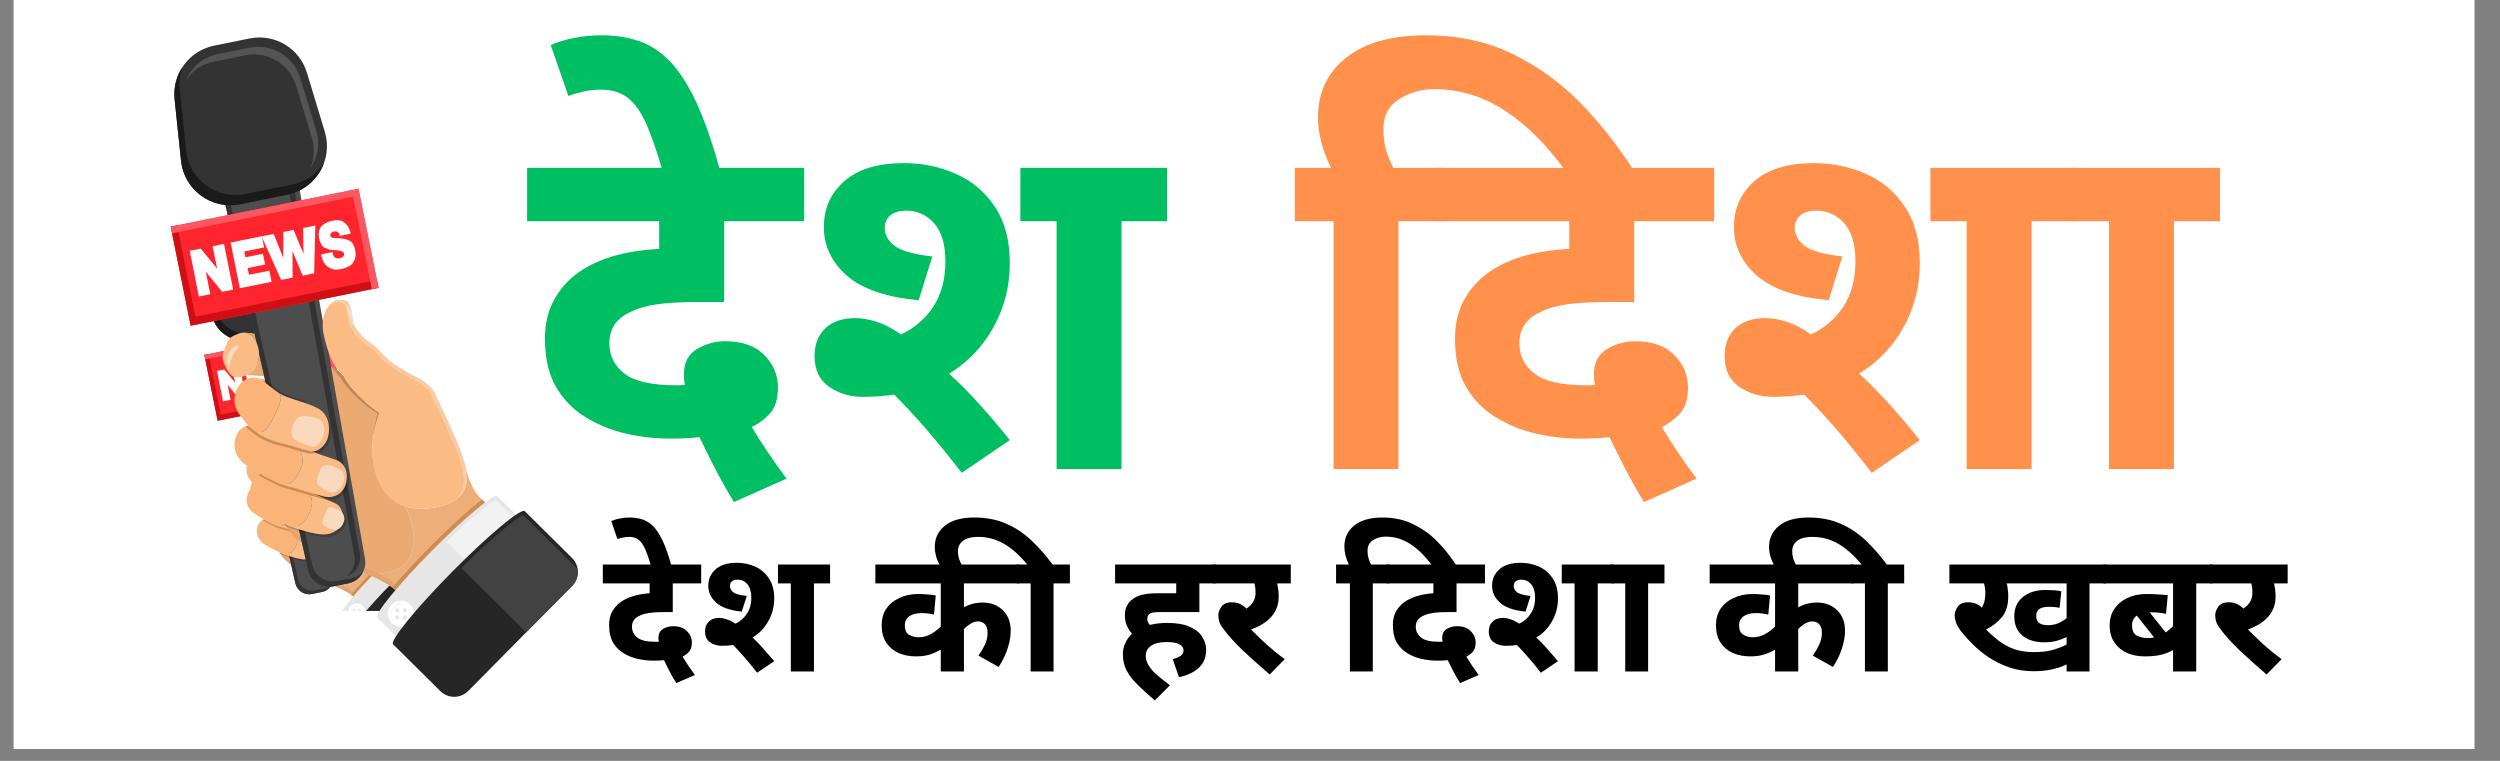 <svg xmlns="http://www.w3.org/2000/svg" xmlns:xlink="http://www.w3.org/1999/xlink" width="207" zoomAndPan="magnify" viewBox="0 0 155.25 47.25" height="63" preserveAspectRatio="xMidYMid meet" version="1.0"><rect x="0" y="0" width="155.25" height="47.25" fill="#808080" stroke="none"/><defs><g/><clipPath id="c87124dd67"><path d="M 0.844 0 L 153.668 0 L 153.668 46.512 L 0.844 46.512 Z M 0.844 0 " clip-rule="nonzero"/></clipPath><clipPath id="1d84d11979"><path d="M 10 30 L 18 30 L 18 36.938 L 10 36.938 Z M 10 30 " clip-rule="nonzero"/></clipPath><clipPath id="1f6545e77f"><path d="M 7 32 L 14 32 L 14 36.938 L 7 36.938 Z M 7 32 " clip-rule="nonzero"/></clipPath><clipPath id="94a983dcdf"><path d="M 2.691 13.059 L 10 13.059 L 10 21 L 2.691 21 Z M 2.691 13.059 " clip-rule="nonzero"/></clipPath><clipPath id="effb69d697"><path d="M 3 13.059 L 9 13.059 L 9 19 L 3 19 Z M 3 13.059 " clip-rule="nonzero"/></clipPath><clipPath id="844f8f84a9"><path d="M 2.691 14 L 9 14 L 9 21 L 2.691 21 Z M 2.691 14 " clip-rule="nonzero"/></clipPath><clipPath id="c819cca7b1"><path d="M 2.691 19 L 12 19 L 12 26 L 2.691 26 Z M 2.691 19 " clip-rule="nonzero"/></clipPath><clipPath id="fd6d2d6b76"><path d="M 2.691 20 L 12 20 L 12 26 L 2.691 26 Z M 2.691 20 " clip-rule="nonzero"/></clipPath><clipPath id="2c1202b1f4"><path d="M 2.691 19 L 12 19 L 12 24 L 2.691 24 Z M 2.691 19 " clip-rule="nonzero"/></clipPath><clipPath id="b0108b274b"><path d="M 11 32 L 17 32 L 17 36.938 L 11 36.938 Z M 11 32 " clip-rule="nonzero"/></clipPath><clipPath id="f580dd188b"><path d="M 11 32 L 18 32 L 18 36.938 L 11 36.938 Z M 11 32 " clip-rule="nonzero"/></clipPath><clipPath id="d289af19de"><path d="M 11 36 L 13 36 L 13 36.938 L 11 36.938 Z M 11 36 " clip-rule="nonzero"/></clipPath><clipPath id="8d8686e5d1"><path d="M 11.789 32.75 L 18.609 32.75 L 18.609 36.938 L 11.789 36.938 Z M 11.789 32.75 " clip-rule="nonzero"/></clipPath><clipPath id="ce75a35b35"><path d="M 14.617 32.941 L 18.609 32.941 L 18.609 36.938 L 14.617 36.938 Z M 14.617 32.941 " clip-rule="nonzero"/></clipPath><clipPath id="23d4a73d34"><path d="M 0.602 1.074 L 11 1.074 L 11 12 L 0.602 12 Z M 0.602 1.074 " clip-rule="nonzero"/></clipPath><clipPath id="f4a9d2aee5"><path d="M 1 1.074 L 10 1.074 L 10 10 L 1 10 Z M 1 1.074 " clip-rule="nonzero"/></clipPath><clipPath id="8d9003cd74"><path d="M 0.602 3 L 11 3 L 11 12 L 0.602 12 Z M 0.602 3 " clip-rule="nonzero"/></clipPath><clipPath id="92227cb627"><path d="M 0.602 10 L 14 10 L 14 20 L 0.602 20 Z M 0.602 10 " clip-rule="nonzero"/></clipPath><clipPath id="4d4f623881"><path d="M 0.602 12 L 14 12 L 14 20 L 0.602 20 Z M 0.602 12 " clip-rule="nonzero"/></clipPath><clipPath id="cc4b9b777f"><path d="M 0.602 10 L 14 10 L 14 17 L 0.602 17 Z M 0.602 10 " clip-rule="nonzero"/></clipPath><clipPath id="abb2303dfb"><path d="M 14.344 30.691 L 25.883 30.691 L 25.883 42.27 L 14.344 42.27 Z M 14.344 30.691 " clip-rule="nonzero"/></clipPath><clipPath id="52f4b58440"><path d="M 18.613 30.98 L 25.883 30.98 L 25.883 38.293 L 18.613 38.293 Z M 18.613 30.98 " clip-rule="nonzero"/></clipPath><clipPath id="b5930823d2"><path d="M 22 0.891 L 130 0.891 L 130 35 L 22 35 Z M 22 0.891 " clip-rule="nonzero"/></clipPath><clipPath id="d7e1b35eba"><path d="M 0.5 9 L 18 9 L 18 31 L 0.5 31 Z M 0.5 9 " clip-rule="nonzero"/></clipPath><clipPath id="90be7c8595"><rect x="0" width="108" y="0" height="35"/></clipPath><clipPath id="3ac1c8c9f4"><path d="M 26 30 L 132.828 30 L 132.828 43.414 L 26 43.414 Z M 26 30 " clip-rule="nonzero"/></clipPath><clipPath id="c82ec7381a"><path d="M 101 4 L 106.828 4 L 106.828 11 L 101 11 Z M 101 4 " clip-rule="nonzero"/></clipPath><clipPath id="c783a33d18"><rect x="0" width="107" y="0" height="14"/></clipPath><clipPath id="bfa8c23c96"><rect x="0" width="133" y="0" height="44"/></clipPath></defs><g clip-path="url(#c87124dd67)"><path fill="#ffffff" d="M 0.844 0 L 153.668 0 L 153.668 46.512 L 0.844 46.512 Z M 0.844 0 " fill-opacity="1" fill-rule="nonzero"/></g><g transform="matrix(1, 0, 0, 1, 10, 1)"><g clip-path="url(#bfa8c23c96)"><g clip-path="url(#1d84d11979)"><path fill="#edae79" d="M 15.512 32.324 C 15.129 31.98 14.957 31.52 14.812 30.961 C 14.938 31.543 14.852 31.934 14.508 32.234 C 14.121 32.574 13.133 32.828 12.34 32.586 C 12.648 33.184 13.105 34.734 11.93 35.211 C 11.453 35.406 10.977 35.406 10.539 35.316 C 10.902 35.395 11.691 35.785 11.973 36.082 C 12.254 36.379 13.121 37.578 13.121 37.578 L 17.867 34.77 C 17.867 34.77 15.895 32.672 15.512 32.324 " fill-opacity="1" fill-rule="nonzero"/></g><path fill="#ebaa72" d="M 11.691 32.215 C 10.832 31.379 10.836 29.828 11.281 28.727 C 10.805 28.434 10.043 27.703 9.805 27.215 C 9.734 27.145 9.668 27.074 9.602 26.992 C 9.504 26.988 8.23 26.145 8.133 26.152 C 7.301 26.219 7.645 27.562 7.371 28.086 C 7.008 28.773 6.895 32.09 7.227 32.996 C 7.559 33.902 8.41 34.297 8.871 34.562 C 9.328 34.828 10.625 35.738 11.93 35.211 C 13.105 34.734 12.648 33.184 12.34 32.586 C 12.098 32.512 11.875 32.391 11.691 32.215 " fill-opacity="1" fill-rule="nonzero"/><path fill="#ebaa72" d="M 6.305 27.309 C 6.531 27.414 6.914 27.758 7.141 27.914 C 7.41 28.086 7.938 28.211 8.379 28.379 C 8.453 28.18 8.52 27.898 8.379 27.758 C 8.152 27.711 6.52 27.34 6.23 27.281 C 6.258 27.289 6.281 27.297 6.305 27.309 " fill-opacity="1" fill-rule="nonzero"/><g clip-path="url(#1f6545e77f)"><path fill="#e3a46f" d="M 7.133 32.605 C 7.148 32.68 7.172 32.75 7.191 32.809 C 7.535 33.711 8.391 34.098 8.852 34.359 C 9.145 34.527 9.777 34.945 10.531 35.094 C 10.895 35.172 11.688 35.551 11.969 35.848 C 12.254 36.141 13.137 37.332 13.137 37.332 L 13.121 37.578 C 13.121 37.578 12.254 36.379 11.973 36.082 C 11.691 35.785 10.902 35.395 10.539 35.316 C 9.789 35.16 9.16 34.73 8.871 34.562 C 8.41 34.297 7.559 33.902 7.227 32.996 C 7.188 32.895 7.156 32.762 7.133 32.605 " fill-opacity="1" fill-rule="nonzero"/></g><path fill="#ebaa72" d="M 6.754 25.59 C 6.477 25.473 5.91 25.414 5.75 25.414 C 5.887 25.434 6.008 25.496 6.09 25.594 C 6.176 25.699 6.539 26.324 6.141 26.887 C 6.055 27.012 5.941 27.102 5.828 27.16 C 6.07 27.184 6.473 27.199 6.652 27.23 C 6.906 26.777 6.785 26.445 6.785 26.445 C 6.785 26.445 6.75 25.766 6.754 25.59 " fill-opacity="1" fill-rule="nonzero"/><path fill="#4d4d4d" d="M 9.371 35.887 L 9.992 35.762 C 10.453 35.668 10.762 35.223 10.684 34.754 L 7.867 18.809 L 4.781 19.438 L 8.344 35.23 C 8.453 35.691 8.91 35.98 9.371 35.887 " fill-opacity="1" fill-rule="nonzero"/><path fill="#333333" d="M 10.246 34.633 L 7.488 19.258 L 7.715 19.152 L 10.469 34.531 C 10.543 34.961 10.301 35.363 9.922 35.461 C 10.168 35.293 10.301 34.973 10.246 34.633 " fill-opacity="1" fill-rule="nonzero"/><path fill="#333333" d="M 4.988 19.395 L 8.512 35.008 C 8.621 35.469 9.074 35.758 9.535 35.664 L 10.156 35.539 C 10.328 35.504 10.477 35.422 10.594 35.309 C 10.477 35.535 10.262 35.707 9.992 35.762 L 9.371 35.887 C 8.91 35.98 8.453 35.691 8.344 35.23 L 4.781 19.438 L 4.988 19.395 " fill-opacity="1" fill-rule="nonzero"/><g clip-path="url(#94a983dcdf)"><path fill="#333333" d="M 5.543 20.113 L 7.484 19.719 C 8.66 19.48 9.379 18.277 9.027 17.121 L 8.293 14.68 C 7.988 13.672 6.969 13.062 5.941 13.27 L 4.477 13.566 C 3.445 13.777 2.742 14.734 2.852 15.785 L 3.117 18.32 C 3.242 19.52 4.367 20.352 5.543 20.113 " fill-opacity="1" fill-rule="nonzero"/></g><g clip-path="url(#effb69d697)"><path fill="#545454" d="M 8.5 17.387 L 7.848 15.219 C 7.578 14.324 6.672 13.781 5.758 13.965 L 4.457 14.23 C 3.98 14.324 3.582 14.605 3.324 14.98 C 3.555 14.449 4.027 14.035 4.629 13.914 L 5.93 13.652 C 6.844 13.465 7.75 14.008 8.02 14.906 L 8.672 17.07 C 8.84 17.625 8.73 18.191 8.43 18.629 C 8.594 18.25 8.629 17.812 8.5 17.387 " fill-opacity="1" fill-rule="nonzero"/></g><g clip-path="url(#844f8f84a9)"><path fill="#1a1a1a" d="M 3.117 18.32 L 2.852 15.785 C 2.801 15.301 2.926 14.836 3.172 14.457 C 3.07 14.738 3.027 15.047 3.062 15.363 L 3.324 17.898 C 3.449 19.098 4.574 19.93 5.754 19.691 L 7.691 19.297 C 8.254 19.184 8.711 18.852 8.996 18.41 C 8.762 19.055 8.211 19.574 7.484 19.719 L 5.543 20.113 C 4.367 20.352 3.242 19.52 3.117 18.32 " fill-opacity="1" fill-rule="nonzero"/></g><g clip-path="url(#c819cca7b1)"><path fill="#ff252f" d="M 3.516 25.129 L 11.234 23.562 L 10.414 19.473 L 2.691 21.039 L 3.516 25.129 " fill-opacity="1" fill-rule="nonzero"/></g><g clip-path="url(#fd6d2d6b76)"><path fill="#d00f15" d="M 2.953 20.984 L 3.711 24.75 L 11.168 23.238 L 11.234 23.562 L 3.516 25.129 L 2.691 21.039 L 2.953 20.984 " fill-opacity="1" fill-rule="nonzero"/></g><g clip-path="url(#2c1202b1f4)"><path fill="#ff5761" d="M 10.195 19.801 L 2.746 21.312 L 2.691 21.039 L 10.414 19.473 L 11.234 23.562 L 10.961 23.617 L 10.195 19.801 " fill-opacity="1" fill-rule="nonzero"/></g><path fill="#ffffff" d="M 5.262 23.637 L 4.809 23.727 L 4.133 22.895 L 4.32 23.828 L 3.852 23.922 L 3.477 22.035 L 3.926 21.945 L 4.602 22.77 L 4.414 21.844 L 4.883 21.75 L 5.262 23.637 " fill-opacity="1" fill-rule="nonzero"/><path fill="#ffffff" d="M 6.84 23.316 L 5.535 23.582 L 5.156 21.695 L 6.441 21.438 L 6.531 21.898 L 5.715 22.062 L 5.766 22.305 L 6.484 22.156 L 6.574 22.602 L 5.852 22.746 L 5.91 23.023 L 6.746 22.855 L 6.84 23.316 " fill-opacity="1" fill-rule="nonzero"/><path fill="#ffffff" d="M 8.637 20.992 L 8.59 22.965 L 8.113 23.062 L 7.699 22.047 L 7.707 23.145 L 7.23 23.238 L 6.43 21.438 L 6.926 21.34 L 7.32 22.328 L 7.324 21.258 L 7.742 21.172 L 8.152 22.16 L 8.137 21.094 L 8.637 20.992 " fill-opacity="1" fill-rule="nonzero"/><path fill="#ffffff" d="M 10.277 22 C 10.324 22.246 10.285 22.402 10.152 22.574 C 10.035 22.723 9.543 22.906 9.262 22.762 C 9.059 22.656 9.004 22.539 8.961 22.465 C 8.914 22.355 8.938 22.418 8.871 22.188 L 9.348 22.09 C 9.352 22.117 9.355 22.141 9.355 22.156 L 9.367 22.203 C 9.398 22.266 9.402 22.285 9.469 22.324 C 9.547 22.375 9.652 22.348 9.73 22.316 C 9.82 22.266 9.828 22.219 9.816 22.16 C 9.805 22.105 9.773 22.07 9.723 22.055 C 9.473 21.973 9.316 22.059 9.039 21.922 C 8.98 21.891 8.93 21.844 8.887 21.777 C 8.812 21.648 8.688 21.273 8.879 21.035 C 8.98 20.926 9.082 20.879 9.215 20.828 C 9.348 20.797 9.613 20.715 9.793 20.844 C 10.035 21.008 10.066 21.227 10.094 21.328 L 9.645 21.418 C 9.625 21.336 9.629 21.336 9.605 21.305 C 9.539 21.242 9.508 21.219 9.402 21.242 C 9.34 21.254 9.301 21.277 9.277 21.312 C 9.254 21.344 9.246 21.375 9.254 21.406 C 9.289 21.59 9.637 21.445 10 21.598 C 10.141 21.648 10.234 21.785 10.277 22 " fill-opacity="1" fill-rule="nonzero"/><path fill="#cccccc" d="M 11.02 29.719 C 11.02 29.719 11.02 29.719 11.02 29.715 C 11.035 29.613 11.051 29.512 11.074 29.41 C 11.051 29.512 11.035 29.617 11.02 29.719 M 11.277 28.73 C 11.277 28.73 11.277 28.727 11.281 28.727 C 11.277 28.727 11.277 28.73 11.277 28.73 M 9.805 27.215 C 9.734 27.145 9.668 27.074 9.602 26.992 C 9.668 27.074 9.734 27.145 9.805 27.215 M 9.602 26.992 C 9.594 26.992 9.578 26.984 9.555 26.977 C 9.57 26.98 9.586 26.988 9.602 26.992 M 9.445 26.918 C 9.414 26.898 9.379 26.879 9.34 26.855 C 9.371 26.871 9.41 26.895 9.445 26.918 " fill-opacity="1" fill-rule="nonzero"/><path fill="#bc885b" d="M 11.02 29.715 C 11.043 29.383 11.105 29.051 11.207 28.75 C 10.715 28.488 9.957 27.777 9.688 27.301 C 9.582 27.207 9.43 26.973 9.332 26.852 C 9.332 26.852 9.336 26.852 9.34 26.855 C 9.379 26.879 9.414 26.898 9.445 26.918 C 9.484 26.938 9.52 26.961 9.555 26.977 C 9.578 26.984 9.594 26.992 9.602 26.992 C 9.668 27.074 9.734 27.145 9.805 27.215 C 10.043 27.703 10.805 28.434 11.281 28.727 C 11.277 28.727 11.277 28.73 11.277 28.73 C 11.191 28.949 11.121 29.18 11.074 29.41 C 11.051 29.512 11.035 29.613 11.02 29.715 " fill-opacity="1" fill-rule="nonzero"/><path fill="#fabb85" d="M 9.477 24.094 C 9.301 24.141 8.758 24.57 9.004 25.598 C 9.25 26.625 9.516 26.918 9.805 27.215 C 10.043 27.703 10.805 28.434 11.281 28.727 C 10.836 29.828 10.832 31.379 11.691 32.215 C 12.48 32.98 14.004 32.676 14.508 32.234 C 15.027 31.781 14.961 31.117 14.457 29.926 C 14.172 29.238 13.621 28.074 13.512 27.863 C 13.406 27.648 13.102 27.406 12.789 27.25 C 12.477 27.098 11.832 26.734 11.543 26.445 C 11.328 26.23 11.148 25.98 10.781 25.758 C 10.633 25.664 10.156 25.164 10.113 24.816 C 10.07 24.465 10.105 24.266 9.961 24.145 C 9.812 24.023 9.586 24.062 9.477 24.094 " fill-opacity="1" fill-rule="nonzero"/><path fill="#facba3" d="M 14.332 30.023 C 14.043 29.34 13.496 28.176 13.387 27.961 C 13.277 27.746 12.977 27.504 12.66 27.352 C 12.348 27.195 11.707 26.836 11.418 26.543 C 11.199 26.328 11.02 26.078 10.656 25.855 C 10.504 25.766 10.027 25.266 9.988 24.914 C 9.945 24.562 9.98 24.367 9.832 24.246 C 9.688 24.125 9.457 24.16 9.352 24.191 C 9.328 24.199 9.297 24.211 9.266 24.23 C 9.348 24.152 9.426 24.105 9.477 24.094 C 9.586 24.062 9.812 24.023 9.961 24.145 C 10.105 24.266 10.07 24.465 10.113 24.816 C 10.156 25.164 10.633 25.664 10.781 25.758 C 11.148 25.98 11.328 26.23 11.543 26.445 C 11.832 26.734 12.477 27.098 12.789 27.25 C 13.102 27.406 13.406 27.648 13.512 27.863 C 13.621 28.074 14.172 29.238 14.457 29.926 C 14.961 31.117 15.027 31.781 14.508 32.234 C 14.477 32.262 14.441 32.289 14.402 32.316 C 14.898 31.863 14.828 31.203 14.332 30.023 " fill-opacity="1" fill-rule="nonzero"/><path fill="#fadabe" d="M 9.91 24.402 C 9.926 24.559 10.066 24.914 10.199 25.086 C 10.207 25.098 10.223 25.09 10.223 25.078 C 10.176 24.805 10.129 24.441 10.082 24.273 C 10.078 24.254 10.055 24.246 10.039 24.258 C 10 24.281 9.949 24.328 9.922 24.371 C 9.914 24.379 9.91 24.391 9.91 24.402 " fill-opacity="1" fill-rule="nonzero"/><path fill="#cccccc" d="M 6.652 27.727 C 6.617 27.676 6.594 27.621 6.582 27.559 L 6.566 27.473 C 6.578 27.48 6.59 27.488 6.602 27.5 L 6.652 27.727 M 6.555 27.352 C 6.551 27.352 6.547 27.352 6.539 27.348 L 6.539 27.34 C 6.543 27.344 6.551 27.348 6.555 27.352 " fill-opacity="1" fill-rule="nonzero"/><path fill="#bc885b" d="M 6.602 27.5 C 6.59 27.488 6.578 27.48 6.566 27.473 L 6.539 27.348 C 6.547 27.352 6.551 27.352 6.555 27.352 C 6.559 27.355 6.566 27.359 6.57 27.363 L 6.602 27.5 " fill-opacity="1" fill-rule="nonzero"/><path fill="#3e3e3e" d="M 7.758 28.355 C 7.645 28.355 7.535 28.301 7.461 28.211 L 7.324 28.035 L 7.289 28.043 C 7.262 28.047 7.23 28.051 7.203 28.051 C 7.109 28.051 7.02 28.023 6.945 27.969 L 6.918 27.949 L 6.832 27.555 C 6.977 27.668 7.117 27.785 7.223 27.859 C 7.453 28.008 7.879 28.121 8.273 28.258 L 7.832 28.348 C 7.805 28.352 7.781 28.355 7.758 28.355 " fill-opacity="1" fill-rule="nonzero"/><path fill="#292929" d="M 6.918 27.949 L 6.758 27.832 C 6.715 27.805 6.68 27.766 6.652 27.727 L 6.602 27.5 L 6.57 27.363 C 6.652 27.418 6.742 27.488 6.832 27.555 L 6.918 27.949 " fill-opacity="1" fill-rule="nonzero"/><path fill="#bc885b" d="M 7.98 33.613 C 7.875 33.578 7.789 33.547 7.723 33.527 C 7.699 33.52 7.656 33.504 7.605 33.48 C 7.574 33.449 7.543 33.414 7.516 33.375 C 7.57 33.402 7.613 33.418 7.641 33.426 C 7.719 33.449 7.828 33.488 7.961 33.531 L 7.98 33.613 " fill-opacity="1" fill-rule="nonzero"/><path fill="#b68359" d="M 7.605 33.48 C 7.555 33.461 7.496 33.43 7.426 33.398 C 7.406 33.367 7.391 33.34 7.375 33.309 C 7.426 33.336 7.477 33.359 7.516 33.375 C 7.543 33.414 7.574 33.449 7.605 33.48 " fill-opacity="1" fill-rule="nonzero"/><path fill="#3e3e3e" d="M 9.062 33.848 C 8.797 33.848 8.48 33.77 8.215 33.688 L 8.195 33.605 C 8.449 33.676 8.734 33.742 8.98 33.742 C 9.086 33.742 9.188 33.73 9.27 33.699 C 9.406 33.652 9.5 33.594 9.574 33.523 C 9.688 33.473 9.758 33.363 9.809 33.223 C 9.848 33.117 9.836 32.961 9.754 32.859 C 9.734 32.785 9.707 32.711 9.664 32.645 C 9.75 32.727 9.809 32.844 9.836 32.961 C 9.918 33.066 9.93 33.219 9.895 33.324 C 9.844 33.465 9.77 33.574 9.656 33.625 C 9.582 33.695 9.488 33.754 9.355 33.805 C 9.27 33.832 9.172 33.848 9.062 33.848 " fill-opacity="1" fill-rule="nonzero"/><path fill="#292929" d="M 8.215 33.688 C 8.129 33.664 8.051 33.637 7.98 33.613 L 7.961 33.531 C 8.035 33.555 8.113 33.578 8.195 33.605 L 8.215 33.688 " fill-opacity="1" fill-rule="nonzero"/><path fill="#3e3e3e" d="M 9.273 32.305 C 9.223 32.305 9.176 32.301 9.125 32.289 C 9.09 32.281 9.047 32.273 9 32.262 C 8.852 32.195 8.691 32.121 8.543 32.055 C 8.75 32.113 8.93 32.164 9.043 32.188 C 9.09 32.195 9.141 32.203 9.191 32.203 C 9.398 32.203 9.613 32.113 9.758 31.93 L 9.789 32.094 C 9.648 32.238 9.457 32.305 9.273 32.305 M 9.973 31.766 L 9.926 31.488 C 9.953 31.262 9.91 31.074 9.828 30.938 L 9.824 30.93 C 9.977 31.09 10.059 31.344 9.992 31.688 C 9.988 31.715 9.98 31.738 9.973 31.766 " fill-opacity="1" fill-rule="nonzero"/><path fill="#292929" d="M 9.789 32.094 L 9.758 31.93 C 9.832 31.836 9.883 31.723 9.91 31.582 C 9.918 31.551 9.922 31.52 9.926 31.488 L 9.973 31.766 C 9.938 31.902 9.871 32.008 9.789 32.094 M 9.828 30.938 C 9.824 30.934 9.82 30.93 9.816 30.922 C 9.82 30.926 9.824 30.93 9.824 30.93 L 9.828 30.938 " fill-opacity="1" fill-rule="nonzero"/><path fill="#3e3e3e" d="M 8.723 30.402 C 8.637 30.375 8.547 30.344 8.461 30.312 L 8.453 30.312 L 8.461 30.312 C 8.48 30.316 8.5 30.316 8.523 30.316 C 8.793 30.316 9.094 30.039 9.168 29.691 C 9.227 29.422 9.223 29.074 9.039 28.805 C 9.301 29.082 9.316 29.488 9.25 29.797 C 9.188 30.094 8.957 30.34 8.723 30.402 " fill-opacity="1" fill-rule="nonzero"/><path fill="#fabb85" d="M 9.449 32.461 C 9.27 32.387 8.879 32.199 8.543 32.055 C 8.461 32.031 8.371 32.008 8.281 31.98 C 8.539 32.164 8.559 32.473 8.395 32.867 C 8.191 33.363 7.812 33.473 7.641 33.426 C 7.949 33.52 8.816 33.863 9.27 33.699 C 9.562 33.594 9.672 33.445 9.754 33.211 C 9.832 32.977 9.723 32.566 9.449 32.461 " fill-opacity="1" fill-rule="nonzero"/><path fill="#fadabe" d="M 9.051 32.898 C 8.996 33.031 8.906 33.168 8.926 33.27 C 8.941 33.371 9.215 33.562 9.449 33.551 C 9.637 33.539 9.742 33.41 9.809 33.223 C 9.855 33.094 9.828 32.887 9.688 32.797 C 9.547 32.703 9.312 32.57 9.207 32.617 C 9.109 32.664 9.102 32.781 9.051 32.898 " fill-opacity="1" fill-rule="nonzero"/><path fill="#fab478" d="M 7.289 31.684 C 7.273 31.684 7.254 31.68 7.234 31.672 C 7.133 31.641 6.758 31.461 6.387 31.25 C 6.242 31.297 6.117 31.418 6.039 31.586 C 5.82 32.07 6.016 32.594 6.535 32.875 C 7.059 33.152 7.516 33.391 7.641 33.426 C 7.812 33.473 8.191 33.363 8.395 32.867 C 8.559 32.473 8.539 32.164 8.281 31.98 C 7.914 31.871 7.52 31.754 7.289 31.684 " fill-opacity="1" fill-rule="nonzero"/><path fill="#cf8b50" d="M 8.543 32.055 C 8.457 32.035 8.371 32.008 8.281 31.98 C 8.344 32.023 8.391 32.074 8.426 32.129 C 8.559 32.168 8.691 32.207 8.824 32.242 C 8.922 32.27 9.02 32.297 9.117 32.316 C 8.941 32.234 8.734 32.137 8.543 32.055 C 8.543 32.055 8.734 32.137 8.543 32.055 " fill-opacity="1" fill-rule="nonzero"/><path fill="#cf8b50" d="M 7.594 31.777 C 7.492 31.746 7.391 31.715 7.289 31.684 C 7.215 31.672 7.145 31.641 7.078 31.609 C 7.008 31.574 6.934 31.539 6.863 31.504 C 6.703 31.426 6.543 31.34 6.387 31.25 C 6.352 31.262 6.32 31.277 6.293 31.293 C 6.496 31.414 6.707 31.523 6.918 31.633 C 6.996 31.672 7.074 31.707 7.156 31.742 C 7.215 31.77 7.273 31.797 7.336 31.805 C 7.586 31.879 8.031 32.016 8.426 32.129 C 8.391 32.074 8.344 32.023 8.281 31.98 C 8.047 31.91 7.801 31.836 7.594 31.777 C 7.582 31.773 7.801 31.836 7.594 31.777 " fill-opacity="1" fill-rule="nonzero"/><path fill="#fabb85" d="M 9.5 30.676 C 9.332 30.617 8.875 30.457 8.461 30.312 C 8.316 30.289 8.105 30.227 7.891 30.164 C 8.164 30.402 8.137 30.801 8.062 30.973 C 7.902 31.355 7.648 31.75 7.289 31.684 C 7.715 31.809 8.699 32.113 9.043 32.188 C 9.387 32.258 9.816 32.078 9.91 31.582 C 10.004 31.09 9.797 30.777 9.5 30.676 " fill-opacity="1" fill-rule="nonzero"/><path fill="#fadabe" d="M 8.812 31.141 C 8.707 31.406 8.629 31.652 8.828 31.777 C 8.996 31.883 9.137 31.961 9.246 32.008 C 9.289 32.027 9.336 32.027 9.375 32.016 C 9.578 31.949 9.727 31.805 9.797 31.609 C 9.848 31.469 9.832 31.332 9.789 31.203 C 9.766 31.145 9.723 31.094 9.668 31.062 C 9.426 30.941 9.254 30.867 9.098 30.887 C 8.922 30.91 8.859 31.027 8.812 31.141 " fill-opacity="1" fill-rule="nonzero"/><path fill="#fab478" d="M 7.297 29.996 C 6.688 29.855 6.395 29.66 6.086 29.426 C 6.012 29.371 5.949 29.312 5.891 29.254 C 5.703 29.281 5.516 29.387 5.402 29.637 C 5.227 30.031 5.309 30.52 5.727 30.836 C 6.148 31.156 7.062 31.621 7.234 31.672 C 7.625 31.789 7.895 31.375 8.062 30.973 C 8.137 30.801 8.164 30.402 7.891 30.164 C 7.68 30.102 7.465 30.035 7.297 29.996 " fill-opacity="1" fill-rule="nonzero"/><path fill="#cf8b50" d="M 6.098 29.574 C 6.109 29.578 6.117 29.586 6.129 29.59 C 6.117 29.586 6.109 29.578 6.098 29.574 Z M 8.461 30.312 C 8.27 30.281 8.074 30.223 7.891 30.164 C 7.746 30.121 7.602 30.074 7.461 30.035 C 7.312 29.996 7.164 29.965 7.02 29.922 C 6.789 29.852 6.57 29.754 6.367 29.625 C 6.27 29.562 6.176 29.496 6.086 29.426 C 6.016 29.375 5.949 29.316 5.891 29.254 C 5.848 29.258 5.809 29.27 5.77 29.281 C 5.848 29.367 5.934 29.449 6.027 29.523 C 6.215 29.664 6.406 29.793 6.621 29.891 C 6.895 30.016 7.188 30.07 7.477 30.152 C 7.656 30.203 7.836 30.262 8.016 30.312 C 7.988 30.266 7.953 30.223 7.91 30.184 C 7.953 30.223 7.988 30.266 8.016 30.312 C 8.121 30.344 8.23 30.375 8.336 30.395 C 8.445 30.418 8.543 30.418 8.645 30.375 C 8.582 30.355 8.52 30.332 8.461 30.312 C 8.457 30.312 8.52 30.332 8.461 30.312 " fill-opacity="1" fill-rule="nonzero"/><path fill="#fabb85" d="M 8.75 28.543 C 8.285 28.289 7.492 28.137 7.141 27.914 C 7.367 28.07 7.035 28.691 6.891 28.973 C 6.73 29.281 6.469 29.684 6.156 29.477 C 6.133 29.461 6.109 29.441 6.086 29.426 C 6.395 29.66 6.688 29.855 7.297 29.996 C 7.637 30.074 8.176 30.266 8.461 30.312 C 8.746 30.359 9.086 30.062 9.168 29.691 C 9.25 29.32 9.211 28.801 8.75 28.543 " fill-opacity="1" fill-rule="nonzero"/><path fill="#fab478" d="M 5.469 27.648 C 5.238 28.008 5.293 28.473 5.469 28.719 C 5.645 28.969 5.844 29.27 6.156 29.477 C 6.469 29.684 6.73 29.281 6.891 28.973 C 7.035 28.691 7.367 28.07 7.141 27.914 C 6.914 27.758 6.531 27.414 6.305 27.309 C 6.102 27.215 5.711 27.266 5.469 27.648 " fill-opacity="1" fill-rule="nonzero"/><path fill="#fadabe" d="M 7.715 29.238 C 7.621 29.473 7.652 29.723 7.805 29.828 C 7.941 29.922 8.27 30.059 8.496 30.117 C 8.555 30.133 8.617 30.121 8.664 30.09 C 8.867 29.957 8.926 29.793 8.984 29.629 C 9.035 29.469 9.012 29.23 8.891 29.066 C 8.859 29.02 8.812 28.988 8.762 28.973 C 8.461 28.867 8.207 28.828 8.035 28.879 C 7.867 28.926 7.785 29.07 7.715 29.238 " fill-opacity="1" fill-rule="nonzero"/><path fill="#fabb85" d="M 6.141 26.887 C 5.895 27.242 5.453 27.316 5.242 27.211 C 5.031 27.109 4.836 26.605 4.828 26.457 C 4.816 26.305 5.004 25.738 5.148 25.625 C 5.297 25.508 5.574 25.398 5.723 25.414 C 5.871 25.426 6.004 25.488 6.09 25.594 C 6.176 25.699 6.539 26.324 6.141 26.887 " fill-opacity="1" fill-rule="nonzero"/><path fill="#fadabe" d="M 5.102 26.215 C 5.023 26.359 4.984 26.535 5 26.645 C 5.012 26.723 5.023 26.809 5.047 26.891 C 5.055 26.914 5.09 26.91 5.094 26.887 C 5.145 26.582 5.27 26.199 5.48 26.035 C 5.496 26.02 5.504 25.996 5.488 25.977 C 5.465 25.945 5.398 25.93 5.328 25.977 C 5.227 26.043 5.164 26.102 5.102 26.215 " fill-opacity="1" fill-rule="nonzero"/><g clip-path="url(#b0108b274b)"><path fill="#cf8b50" d="M 15.512 32.324 C 15.504 32.32 15.5 32.312 15.492 32.305 C 14.984 32.688 14.18 33.418 13.316 34.293 C 12.723 34.898 12.199 35.469 11.809 35.938 C 11.871 35.984 11.93 36.035 11.973 36.082 C 12.191 36.316 12.773 37.102 13.016 37.434 L 16.777 33.617 C 16.25 33.066 15.699 32.492 15.512 32.324 " fill-opacity="1" fill-rule="nonzero"/></g><g clip-path="url(#f580dd188b)"><path fill="#e6e6e6" d="M 16.125 32.168 C 15.992 32.035 14.777 33.051 13.41 34.438 C 12.047 35.82 11.047 37.051 11.18 37.184 L 12.348 38.344 L 17.293 33.328 L 16.125 32.168 " fill-opacity="1" fill-rule="nonzero"/></g><path fill="#f2f2f2" d="M 17.18 33.441 L 16.059 32.328 C 15.832 32.422 15.078 33.023 14.027 34.047 L 15.32 35.332 L 17.18 33.441 " fill-opacity="1" fill-rule="nonzero"/><g clip-path="url(#d289af19de)"><path fill="#e6e6e6" d="M 12.422 37.184 C 12.422 37.137 12.383 37.094 12.336 37.094 C 12.285 37.094 12.246 37.133 12.246 37.184 C 12.246 37.23 12.285 37.27 12.336 37.27 C 12.383 37.27 12.422 37.23 12.422 37.184 Z M 11.934 37.184 C 11.934 37.23 11.973 37.27 12.023 37.27 C 12.07 37.27 12.109 37.23 12.109 37.184 C 12.109 37.133 12.07 37.094 12.023 37.094 C 11.973 37.094 11.934 37.133 11.934 37.184 Z M 12.422 36.895 C 12.422 36.848 12.383 36.809 12.336 36.809 C 12.285 36.809 12.246 36.848 12.246 36.895 C 12.246 36.941 12.285 36.98 12.336 36.98 C 12.383 36.98 12.422 36.941 12.422 36.895 Z M 11.934 36.895 C 11.934 36.941 11.973 36.98 12.023 36.98 C 12.07 36.98 12.109 36.941 12.109 36.895 C 12.109 36.844 12.07 36.805 12.023 36.805 C 11.977 36.805 11.938 36.844 11.934 36.895 Z M 11.641 37.039 C 11.641 36.738 11.883 36.496 12.18 36.496 C 12.477 36.496 12.719 36.742 12.719 37.039 C 12.715 37.34 12.477 37.578 12.176 37.578 C 11.879 37.578 11.641 37.336 11.641 37.039 " fill-opacity="1" fill-rule="nonzero"/><path fill="#ffffff" d="M 12.402 37.164 C 12.402 37.117 12.363 37.078 12.316 37.078 C 12.27 37.078 12.23 37.117 12.23 37.164 C 12.23 37.215 12.27 37.254 12.316 37.254 C 12.363 37.254 12.402 37.215 12.402 37.164 Z M 11.918 37.164 C 11.918 37.215 11.957 37.254 12.004 37.254 C 12.051 37.254 12.09 37.215 12.09 37.164 C 12.09 37.117 12.051 37.078 12.004 37.078 C 11.957 37.078 11.918 37.117 11.918 37.164 Z M 12.402 36.879 C 12.402 36.828 12.363 36.789 12.316 36.789 C 12.27 36.789 12.23 36.828 12.23 36.879 C 12.23 36.926 12.27 36.965 12.316 36.965 C 12.363 36.965 12.402 36.926 12.402 36.879 Z M 11.918 36.875 C 11.918 36.926 11.957 36.965 12.004 36.965 C 12.051 36.965 12.09 36.926 12.09 36.875 C 12.09 36.828 12.051 36.789 12.004 36.789 C 11.957 36.789 11.918 36.828 11.918 36.875 Z M 11.621 37.02 C 11.621 36.723 11.863 36.48 12.16 36.48 C 12.457 36.48 12.699 36.723 12.699 37.023 C 12.699 37.32 12.457 37.562 12.16 37.562 C 11.863 37.562 11.621 37.32 11.621 37.02 " fill-opacity="1" fill-rule="nonzero"/><path fill="#e6e6e6" d="M 12.18 36.629 C 11.953 36.629 11.773 36.812 11.773 37.035 C 11.773 37.168 11.836 37.281 11.934 37.355 C 11.828 37.285 11.758 37.16 11.758 37.02 C 11.758 36.797 11.938 36.617 12.16 36.617 C 12.254 36.617 12.336 36.648 12.402 36.699 C 12.34 36.656 12.262 36.629 12.18 36.629 " fill-opacity="1" fill-rule="nonzero"/></g><g clip-path="url(#8d8686e5d1)"><path fill="#262626" d="M 14.277 35.27 C 15.773 33.754 17.105 32.641 17.25 32.785 L 19.191 34.715 C 19.508 35.031 19.512 35.551 19.195 35.871 L 14.926 40.203 C 14.609 40.527 14.094 40.527 13.773 40.211 L 11.836 38.281 C 11.691 38.137 12.785 36.789 14.277 35.27 " fill-opacity="1" fill-rule="nonzero"/></g><g clip-path="url(#ce75a35b35)"><path fill="#424242" d="M 17.184 32.945 L 19.422 35.172 C 19.457 35.418 19.383 35.68 19.195 35.871 L 17.32 37.773 L 17.309 37.785 L 14.645 35.133 C 15.969 33.809 16.926 33.043 17.184 32.945 " fill-opacity="1" fill-rule="nonzero"/></g><path fill="#edae79" d="M 19.965 30.055 C 19.387 29.531 19.125 28.844 18.906 28.004 C 19.102 28.875 18.969 29.465 18.449 29.918 C 17.863 30.426 16.375 30.812 15.176 30.445 C 15.637 31.344 16.328 33.68 14.555 34.395 C 13.832 34.688 13.113 34.688 12.457 34.551 C 13.004 34.672 14.195 35.258 14.617 35.703 C 15.043 36.152 16.355 37.957 16.355 37.957 L 23.523 33.73 C 23.523 33.73 20.547 30.574 19.965 30.055 " fill-opacity="1" fill-rule="nonzero"/><path fill="#ebaa72" d="M 14.195 29.887 C 12.898 28.629 12.898 26.293 13.57 24.641 C 12.855 24.199 11.707 23.102 11.344 22.363 C 11.238 22.258 11.137 22.152 11.035 22.031 C 10.891 22.023 8.965 20.758 8.816 20.77 C 7.562 20.867 8.082 22.887 7.668 23.676 C 7.121 24.711 6.949 29.695 7.449 31.062 C 7.953 32.426 9.238 33.02 9.934 33.422 C 10.625 33.82 12.582 35.191 14.555 34.395 C 16.328 33.68 15.637 31.344 15.176 30.445 C 14.809 30.332 14.473 30.152 14.195 29.887 " fill-opacity="1" fill-rule="nonzero"/><path fill="#ebaa72" d="M 6.055 22.508 C 6.402 22.664 6.98 23.184 7.32 23.418 C 7.723 23.672 8.523 23.867 9.188 24.117 C 9.301 23.82 9.402 23.395 9.191 23.184 C 8.848 23.113 6.383 22.555 5.945 22.469 C 5.984 22.477 6.023 22.492 6.055 22.508 " fill-opacity="1" fill-rule="nonzero"/><path fill="#e3a46f" d="M 7.305 30.473 C 7.336 30.59 7.363 30.695 7.398 30.781 C 7.914 32.141 9.207 32.723 9.906 33.117 C 10.348 33.363 11.301 33.996 12.441 34.219 C 12.988 34.336 14.188 34.906 14.617 35.352 C 15.047 35.793 16.375 37.586 16.375 37.586 L 16.355 37.957 C 16.355 37.957 15.043 36.152 14.617 35.703 C 14.195 35.258 13.004 34.672 12.457 34.551 C 11.32 34.316 10.371 33.676 9.934 33.422 C 9.238 33.02 7.953 32.426 7.449 31.062 C 7.395 30.906 7.348 30.707 7.305 30.473 " fill-opacity="1" fill-rule="nonzero"/><path fill="#ebaa72" d="M 6.738 19.922 C 6.316 19.746 5.461 19.656 5.219 19.66 C 5.426 19.684 5.609 19.777 5.73 19.926 C 5.863 20.086 6.41 21.027 5.812 21.875 C 5.68 22.062 5.512 22.195 5.336 22.285 C 5.703 22.316 6.309 22.344 6.582 22.387 C 6.965 21.707 6.785 21.211 6.785 21.211 C 6.785 21.211 6.73 20.184 6.738 19.922 " fill-opacity="1" fill-rule="nonzero"/><path fill="#4d4d4d" d="M 10.688 35.414 L 11.625 35.227 C 12.324 35.082 12.785 34.414 12.668 33.711 L 8.418 9.723 L 3.758 10.664 L 9.141 34.422 C 9.305 35.117 9.988 35.555 10.688 35.414 " fill-opacity="1" fill-rule="nonzero"/><path fill="#333333" d="M 12.008 33.527 L 7.848 10.395 L 8.188 10.238 L 12.348 33.371 C 12.461 34.02 12.098 34.625 11.523 34.773 C 11.891 34.516 12.094 34.035 12.008 33.527 " fill-opacity="1" fill-rule="nonzero"/><path fill="#333333" d="M 4.07 10.602 L 9.391 34.086 C 9.555 34.781 10.238 35.219 10.938 35.078 L 11.875 34.891 C 12.133 34.836 12.359 34.711 12.535 34.539 C 12.355 34.883 12.031 35.145 11.625 35.227 L 10.688 35.414 C 9.988 35.555 9.305 35.117 9.141 34.422 L 3.758 10.664 L 4.07 10.602 " fill-opacity="1" fill-rule="nonzero"/><g clip-path="url(#23d4a73d34)"><path fill="#333333" d="M 4.91 11.684 L 7.836 11.09 C 9.617 10.73 10.699 8.918 10.172 7.184 L 9.059 3.512 C 8.598 1.992 7.062 1.074 5.508 1.387 L 3.293 1.836 C 1.738 2.148 0.68 3.594 0.844 5.172 L 1.242 8.984 C 1.43 10.789 3.133 12.043 4.91 11.684 " fill-opacity="1" fill-rule="nonzero"/></g><g clip-path="url(#f4a9d2aee5)"><path fill="#545454" d="M 9.375 7.578 L 8.387 4.32 C 7.977 2.973 6.613 2.156 5.234 2.434 L 3.266 2.832 C 2.547 2.977 1.949 3.395 1.559 3.961 C 1.902 3.16 2.621 2.543 3.527 2.359 L 5.492 1.961 C 6.875 1.684 8.238 2.5 8.648 3.848 L 9.637 7.105 C 9.887 7.938 9.723 8.793 9.27 9.449 C 9.516 8.879 9.57 8.223 9.375 7.578 " fill-opacity="1" fill-rule="nonzero"/></g><g clip-path="url(#8d9003cd74)"><path fill="#1a1a1a" d="M 1.242 8.984 L 0.844 5.172 C 0.766 4.445 0.953 3.746 1.324 3.172 C 1.172 3.598 1.109 4.059 1.16 4.535 L 1.559 8.352 C 1.746 10.156 3.445 11.406 5.227 11.047 L 8.152 10.457 C 9 10.285 9.691 9.785 10.121 9.117 C 9.77 10.09 8.938 10.867 7.836 11.09 L 4.91 11.684 C 3.133 12.043 1.43 10.789 1.242 8.984 " fill-opacity="1" fill-rule="nonzero"/></g><g clip-path="url(#92227cb627)"><path fill="#ff252f" d="M 1.84 19.227 L 13.504 16.871 L 12.262 10.723 L 0.602 13.074 L 1.84 19.227 " fill-opacity="1" fill-rule="nonzero"/></g><g clip-path="url(#4d4f623881)"><path fill="#d00f15" d="M 0.996 12.996 L 2.141 18.66 L 13.406 16.387 L 13.504 16.871 L 1.84 19.227 L 0.602 13.074 L 0.996 12.996 " fill-opacity="1" fill-rule="nonzero"/></g><g clip-path="url(#cc4b9b777f)"><path fill="#ff5761" d="M 11.934 11.215 L 0.684 13.488 L 0.602 13.074 L 12.262 10.723 L 13.504 16.871 L 13.094 16.957 L 11.934 11.215 " fill-opacity="1" fill-rule="nonzero"/></g><path fill="#ffffff" d="M 4.48 16.984 L 3.797 17.121 L 2.777 15.867 L 3.059 17.27 L 2.352 17.41 L 1.781 14.574 L 2.465 14.438 L 3.484 15.68 L 3.203 14.289 L 3.91 14.145 L 4.48 16.984 " fill-opacity="1" fill-rule="nonzero"/><path fill="#ffffff" d="M 6.863 16.504 L 4.895 16.898 L 4.324 14.062 L 6.262 13.672 L 6.402 14.367 L 5.168 14.617 L 5.242 14.977 L 6.328 14.758 L 6.465 15.426 L 5.375 15.645 L 5.461 16.062 L 6.727 15.809 L 6.863 16.504 " fill-opacity="1" fill-rule="nonzero"/><path fill="#ffffff" d="M 9.582 13.004 L 9.508 15.973 L 8.793 16.117 L 8.164 14.59 L 8.172 16.242 L 7.457 16.383 L 6.246 13.676 L 6.996 13.527 L 7.594 15.016 L 7.598 13.406 L 8.23 13.277 L 8.852 14.762 L 8.824 13.156 L 9.582 13.004 " fill-opacity="1" fill-rule="nonzero"/><path fill="#ffffff" d="M 12.055 14.523 C 12.129 14.891 12.066 15.125 11.871 15.383 C 11.695 15.605 10.953 15.883 10.523 15.664 C 10.215 15.508 10.137 15.336 10.07 15.223 C 10 15.059 10.031 15.148 9.934 14.801 L 10.652 14.656 C 10.664 14.699 10.668 14.73 10.668 14.758 L 10.684 14.824 C 10.727 14.918 10.734 14.949 10.836 15.012 C 10.953 15.086 11.113 15.043 11.23 14.996 C 11.371 14.918 11.379 14.852 11.363 14.762 C 11.344 14.68 11.297 14.625 11.219 14.602 C 10.844 14.48 10.609 14.605 10.188 14.398 C 10.098 14.359 10.02 14.285 9.961 14.184 C 9.844 13.992 9.656 13.43 9.945 13.07 C 10.102 12.906 10.25 12.836 10.449 12.754 C 10.652 12.707 11.055 12.59 11.328 12.777 C 11.691 13.031 11.738 13.355 11.777 13.512 L 11.102 13.648 C 11.07 13.523 11.078 13.52 11.043 13.473 C 10.945 13.383 10.898 13.348 10.734 13.379 C 10.645 13.398 10.582 13.434 10.547 13.488 C 10.512 13.531 10.504 13.578 10.512 13.629 C 10.566 13.906 11.09 13.688 11.637 13.914 C 11.852 13.996 11.992 14.195 12.055 14.523 " fill-opacity="1" fill-rule="nonzero"/><path fill="#cccccc" d="M 13.18 26.133 C 13.18 26.133 13.18 26.129 13.184 26.129 C 13.203 25.973 13.23 25.82 13.262 25.668 C 13.23 25.82 13.203 25.977 13.18 26.133 M 13.57 24.645 C 13.57 24.645 13.57 24.645 13.57 24.641 C 13.57 24.645 13.57 24.645 13.57 24.645 M 11.344 22.363 C 11.238 22.258 11.137 22.152 11.035 22.031 C 11.137 22.152 11.238 22.258 11.344 22.363 M 11.035 22.031 C 11.023 22.031 11 22.02 10.965 22.004 C 10.992 22.016 11.016 22.023 11.035 22.031 M 10.801 21.918 C 10.754 21.891 10.699 21.859 10.641 21.824 C 10.691 21.852 10.746 21.883 10.801 21.918 " fill-opacity="1" fill-rule="nonzero"/><path fill="#bc885b" d="M 13.184 26.129 C 13.215 25.625 13.309 25.129 13.461 24.68 C 12.719 24.281 11.574 23.211 11.168 22.496 C 11.008 22.355 10.781 22 10.629 21.816 C 10.633 21.82 10.637 21.82 10.641 21.824 C 10.699 21.859 10.754 21.891 10.801 21.918 C 10.859 21.949 10.914 21.98 10.965 22.004 C 11 22.02 11.023 22.031 11.035 22.031 C 11.137 22.152 11.238 22.258 11.344 22.363 C 11.707 23.102 12.855 24.199 13.57 24.641 C 13.57 24.645 13.57 24.645 13.57 24.645 C 13.438 24.977 13.332 25.32 13.262 25.668 C 13.23 25.82 13.203 25.973 13.184 26.129 " fill-opacity="1" fill-rule="nonzero"/><path fill="#fabb85" d="M 10.852 17.668 C 10.582 17.742 9.766 18.387 10.133 19.934 C 10.504 21.48 10.906 21.918 11.344 22.363 C 11.707 23.102 12.855 24.199 13.57 24.641 C 12.898 26.293 12.898 28.629 14.195 29.887 C 15.383 31.039 17.688 30.582 18.449 29.918 C 19.23 29.238 19.133 28.238 18.375 26.441 C 17.938 25.41 17.109 23.66 16.945 23.34 C 16.781 23.016 16.324 22.652 15.852 22.422 C 15.379 22.191 14.41 21.645 13.969 21.207 C 13.645 20.883 13.371 20.508 12.82 20.172 C 12.594 20.035 11.875 19.281 11.809 18.754 C 11.746 18.227 11.801 17.93 11.578 17.75 C 11.355 17.566 11.012 17.621 10.852 17.668 " fill-opacity="1" fill-rule="nonzero"/><path fill="#facba3" d="M 18.184 26.59 C 17.746 25.559 16.918 23.812 16.754 23.488 C 16.59 23.164 16.133 22.801 15.66 22.57 C 15.184 22.34 14.219 21.793 13.777 21.355 C 13.453 21.031 13.18 20.656 12.629 20.32 C 12.402 20.184 11.684 19.434 11.617 18.902 C 11.555 18.375 11.609 18.082 11.387 17.898 C 11.164 17.715 10.82 17.773 10.66 17.816 C 10.625 17.828 10.578 17.848 10.527 17.879 C 10.652 17.758 10.773 17.688 10.852 17.668 C 11.012 17.621 11.355 17.566 11.578 17.75 C 11.801 17.93 11.746 18.227 11.809 18.754 C 11.875 19.281 12.594 20.035 12.82 20.172 C 13.371 20.508 13.645 20.883 13.969 21.207 C 14.41 21.645 15.379 22.191 15.852 22.422 C 16.324 22.652 16.781 23.016 16.945 23.34 C 17.109 23.66 17.938 25.41 18.375 26.441 C 19.133 28.238 19.23 29.238 18.449 29.918 C 18.402 29.961 18.348 30 18.289 30.039 C 19.039 29.359 18.934 28.363 18.184 26.59 " fill-opacity="1" fill-rule="nonzero"/><path fill="#fadabe" d="M 11.508 18.137 C 11.523 18.371 11.738 18.902 11.938 19.164 C 11.949 19.184 11.977 19.172 11.973 19.148 C 11.902 18.742 11.832 18.191 11.762 17.941 C 11.754 17.91 11.723 17.898 11.695 17.918 C 11.637 17.957 11.559 18.027 11.52 18.086 C 11.508 18.102 11.504 18.117 11.508 18.137 " fill-opacity="1" fill-rule="nonzero"/><path fill="#cccccc" d="M 6.582 23.133 C 6.531 23.059 6.496 22.977 6.477 22.887 L 6.449 22.754 C 6.469 22.766 6.488 22.777 6.504 22.793 L 6.582 23.133 M 6.438 22.574 C 6.43 22.57 6.422 22.57 6.414 22.566 L 6.41 22.555 C 6.418 22.562 6.426 22.566 6.438 22.574 " fill-opacity="1" fill-rule="nonzero"/><path fill="#bc885b" d="M 6.504 22.793 C 6.488 22.777 6.469 22.766 6.449 22.754 L 6.414 22.566 C 6.422 22.57 6.43 22.57 6.438 22.574 C 6.445 22.578 6.453 22.582 6.461 22.59 L 6.504 22.793 " fill-opacity="1" fill-rule="nonzero"/><path fill="#3e3e3e" d="M 8.25 24.082 C 8.078 24.082 7.914 24 7.805 23.863 L 7.598 23.598 L 7.543 23.609 C 7.5 23.617 7.457 23.621 7.414 23.621 C 7.273 23.621 7.141 23.578 7.027 23.5 L 6.984 23.469 L 6.852 22.879 C 7.07 23.051 7.285 23.223 7.445 23.336 C 7.793 23.555 8.438 23.73 9.035 23.934 L 8.363 24.07 C 8.324 24.078 8.289 24.082 8.25 24.082 " fill-opacity="1" fill-rule="nonzero"/><path fill="#292929" d="M 6.984 23.469 L 6.742 23.297 C 6.68 23.25 6.625 23.195 6.582 23.133 L 6.504 22.793 L 6.461 22.59 C 6.582 22.672 6.719 22.773 6.852 22.879 L 6.984 23.469 " fill-opacity="1" fill-rule="nonzero"/><path fill="#bc885b" d="M 8.59 31.992 C 8.434 31.938 8.297 31.895 8.199 31.863 C 8.16 31.852 8.102 31.828 8.02 31.793 C 7.977 31.742 7.93 31.691 7.887 31.637 C 7.969 31.672 8.035 31.699 8.074 31.707 C 8.191 31.746 8.363 31.805 8.562 31.867 L 8.59 31.992 " fill-opacity="1" fill-rule="nonzero"/><path fill="#b68359" d="M 8.02 31.793 C 7.945 31.762 7.855 31.715 7.75 31.664 C 7.723 31.621 7.699 31.578 7.672 31.535 C 7.754 31.574 7.824 31.609 7.887 31.637 C 7.93 31.691 7.977 31.742 8.02 31.793 " fill-opacity="1" fill-rule="nonzero"/><path fill="#3e3e3e" d="M 10.223 32.344 C 9.82 32.344 9.344 32.227 8.941 32.102 L 8.91 31.977 C 9.293 32.09 9.727 32.188 10.098 32.188 C 10.258 32.188 10.41 32.168 10.539 32.121 C 10.738 32.051 10.883 31.961 10.992 31.855 C 11.164 31.781 11.273 31.617 11.352 31.402 C 11.406 31.246 11.391 31.012 11.27 30.855 C 11.238 30.742 11.195 30.633 11.133 30.535 C 11.262 30.656 11.348 30.832 11.395 31.012 C 11.516 31.168 11.535 31.398 11.477 31.559 C 11.402 31.77 11.293 31.934 11.117 32.008 C 11.012 32.117 10.867 32.203 10.664 32.277 C 10.535 32.324 10.387 32.344 10.223 32.344 " fill-opacity="1" fill-rule="nonzero"/><path fill="#292929" d="M 8.941 32.102 C 8.816 32.066 8.695 32.027 8.59 31.992 L 8.562 31.867 C 8.672 31.902 8.789 31.941 8.91 31.977 L 8.941 32.102 " fill-opacity="1" fill-rule="nonzero"/><path fill="#3e3e3e" d="M 10.543 30.023 C 10.465 30.023 10.391 30.016 10.32 30 C 10.266 29.988 10.199 29.973 10.129 29.957 C 9.906 29.855 9.664 29.746 9.438 29.648 C 9.75 29.738 10.023 29.809 10.191 29.848 C 10.266 29.859 10.34 29.867 10.418 29.867 C 10.73 29.867 11.059 29.738 11.277 29.457 L 11.32 29.703 C 11.105 29.922 10.82 30.023 10.543 30.023 M 11.602 29.211 L 11.523 28.793 C 11.566 28.449 11.504 28.172 11.375 27.965 L 11.375 27.957 C 11.605 28.195 11.727 28.578 11.629 29.09 C 11.621 29.133 11.613 29.172 11.602 29.211 " fill-opacity="1" fill-rule="nonzero"/><path fill="#292929" d="M 11.32 29.703 L 11.277 29.457 C 11.383 29.32 11.465 29.148 11.504 28.938 C 11.512 28.887 11.52 28.84 11.523 28.793 L 11.602 29.211 C 11.543 29.414 11.445 29.578 11.32 29.703 M 11.375 27.965 C 11.371 27.957 11.367 27.953 11.363 27.945 C 11.367 27.949 11.371 27.953 11.375 27.957 L 11.375 27.965 " fill-opacity="1" fill-rule="nonzero"/><path fill="#3e3e3e" d="M 9.707 27.164 C 9.578 27.117 9.445 27.07 9.312 27.027 L 9.301 27.023 L 9.312 27.027 C 9.344 27.031 9.375 27.035 9.406 27.035 C 9.816 27.035 10.27 26.613 10.383 26.094 C 10.469 25.688 10.465 25.164 10.184 24.758 C 10.586 25.176 10.609 25.789 10.508 26.25 C 10.41 26.695 10.062 27.066 9.707 27.164 " fill-opacity="1" fill-rule="nonzero"/><path fill="#fabb85" d="M 10.809 30.254 C 10.535 30.148 9.945 29.867 9.438 29.648 C 9.312 29.613 9.18 29.574 9.047 29.535 C 9.434 29.812 9.461 30.277 9.215 30.871 C 8.906 31.617 8.336 31.777 8.074 31.707 C 8.539 31.852 9.855 32.367 10.539 32.121 C 10.977 31.965 11.145 31.738 11.266 31.387 C 11.387 31.035 11.219 30.414 10.809 30.254 " fill-opacity="1" fill-rule="nonzero"/><path fill="#fadabe" d="M 10.207 30.918 C 10.121 31.113 9.988 31.32 10.016 31.473 C 10.039 31.625 10.453 31.914 10.805 31.898 C 11.094 31.883 11.25 31.684 11.352 31.402 C 11.422 31.207 11.379 30.898 11.164 30.762 C 10.953 30.625 10.598 30.422 10.441 30.492 C 10.293 30.562 10.285 30.738 10.207 30.918 " fill-opacity="1" fill-rule="nonzero"/><path fill="#fab478" d="M 7.547 29.09 C 7.52 29.086 7.492 29.078 7.465 29.07 C 7.305 29.023 6.742 28.75 6.18 28.438 C 5.961 28.508 5.773 28.691 5.656 28.941 C 5.324 29.672 5.621 30.457 6.406 30.879 C 7.195 31.297 7.887 31.656 8.074 31.707 C 8.336 31.777 8.906 31.617 9.215 30.871 C 9.461 30.277 9.434 29.812 9.047 29.535 C 8.488 29.375 7.895 29.191 7.547 29.09 " fill-opacity="1" fill-rule="nonzero"/><path fill="#cf8b50" d="M 9.438 29.648 C 9.309 29.617 9.176 29.574 9.047 29.535 C 9.137 29.602 9.207 29.676 9.258 29.762 C 9.461 29.82 9.66 29.875 9.859 29.93 C 10.008 29.969 10.156 30.012 10.309 30.039 C 10.039 29.918 9.727 29.773 9.438 29.648 C 9.438 29.648 9.727 29.773 9.438 29.648 " fill-opacity="1" fill-rule="nonzero"/><path fill="#cf8b50" d="M 8.004 29.227 C 7.852 29.18 7.699 29.137 7.547 29.09 C 7.434 29.07 7.328 29.02 7.227 28.973 C 7.117 28.926 7.008 28.871 6.902 28.82 C 6.656 28.699 6.418 28.57 6.18 28.438 C 6.129 28.453 6.082 28.477 6.039 28.504 C 6.348 28.68 6.664 28.852 6.984 29.008 C 7.102 29.066 7.223 29.125 7.34 29.18 C 7.43 29.219 7.52 29.258 7.613 29.273 C 7.992 29.383 8.664 29.59 9.258 29.762 C 9.207 29.676 9.137 29.602 9.047 29.535 C 8.688 29.434 8.316 29.32 8.004 29.227 C 7.988 29.223 8.316 29.32 8.004 29.227 " fill-opacity="1" fill-rule="nonzero"/><path fill="#fabb85" d="M 10.887 27.57 C 10.633 27.484 9.941 27.242 9.312 27.027 C 9.094 26.988 8.777 26.898 8.449 26.801 C 8.867 27.16 8.828 27.762 8.715 28.023 C 8.469 28.594 8.09 29.188 7.547 29.09 C 8.188 29.277 9.672 29.738 10.191 29.848 C 10.711 29.953 11.363 29.68 11.504 28.938 C 11.645 28.195 11.328 27.723 10.887 27.57 " fill-opacity="1" fill-rule="nonzero"/><path fill="#fadabe" d="M 9.848 28.273 C 9.688 28.672 9.566 29.039 9.867 29.227 C 10.121 29.387 10.336 29.504 10.5 29.578 C 10.562 29.605 10.633 29.609 10.699 29.586 C 11 29.488 11.227 29.27 11.332 28.977 C 11.41 28.766 11.383 28.559 11.316 28.367 C 11.285 28.277 11.219 28.199 11.133 28.156 C 10.773 27.969 10.516 27.863 10.277 27.891 C 10.012 27.922 9.918 28.098 9.848 28.273 " fill-opacity="1" fill-rule="nonzero"/><path fill="#fab478" d="M 7.555 26.547 C 6.637 26.34 6.191 26.047 5.723 25.691 C 5.617 25.609 5.52 25.523 5.43 25.434 C 5.148 25.473 4.867 25.633 4.695 26.012 C 4.43 26.602 4.551 27.336 5.184 27.812 C 5.82 28.293 7.203 28.992 7.465 29.07 C 8.051 29.246 8.457 28.621 8.715 28.023 C 8.828 27.762 8.867 27.16 8.449 26.801 C 8.133 26.707 7.809 26.605 7.555 26.547 " fill-opacity="1" fill-rule="nonzero"/><path fill="#cf8b50" d="M 5.746 25.914 C 5.762 25.922 5.777 25.93 5.793 25.938 C 5.777 25.93 5.762 25.922 5.746 25.914 Z M 9.312 27.027 C 9.023 26.977 8.73 26.891 8.449 26.801 C 8.234 26.734 8.02 26.672 7.801 26.609 C 7.582 26.551 7.355 26.504 7.137 26.438 C 6.789 26.332 6.457 26.188 6.152 25.992 C 6.004 25.898 5.863 25.797 5.723 25.691 C 5.621 25.613 5.523 25.527 5.43 25.434 C 5.371 25.441 5.309 25.457 5.25 25.477 C 5.367 25.605 5.496 25.727 5.641 25.836 C 5.922 26.051 6.211 26.246 6.535 26.391 C 6.949 26.578 7.391 26.664 7.824 26.785 C 8.098 26.863 8.367 26.949 8.641 27.027 C 8.598 26.953 8.543 26.891 8.484 26.832 C 8.543 26.891 8.598 26.953 8.641 27.027 C 8.801 27.07 8.965 27.117 9.129 27.152 C 9.289 27.188 9.438 27.184 9.59 27.121 C 9.496 27.09 9.406 27.059 9.312 27.027 C 9.309 27.023 9.406 27.059 9.312 27.027 " fill-opacity="1" fill-rule="nonzero"/><path fill="#fabb85" d="M 9.75 24.363 C 9.051 23.98 7.848 23.754 7.32 23.418 C 7.664 23.652 7.16 24.59 6.941 25.012 C 6.703 25.477 6.305 26.078 5.832 25.766 C 5.797 25.742 5.758 25.719 5.727 25.691 C 6.191 26.047 6.637 26.34 7.555 26.547 C 8.07 26.668 8.883 26.953 9.312 27.027 C 9.746 27.098 10.258 26.652 10.383 26.094 C 10.504 25.535 10.445 24.75 9.75 24.363 " fill-opacity="1" fill-rule="nonzero"/><path fill="#fab478" d="M 4.793 23.016 C 4.445 23.562 4.531 24.258 4.797 24.629 C 5.062 25.004 5.359 25.453 5.832 25.766 C 6.305 26.078 6.703 25.477 6.941 25.012 C 7.16 24.59 7.664 23.652 7.32 23.418 C 6.98 23.184 6.402 22.664 6.055 22.508 C 5.75 22.367 5.16 22.441 4.793 23.016 " fill-opacity="1" fill-rule="nonzero"/><path fill="#fadabe" d="M 8.188 25.414 C 8.047 25.762 8.094 26.137 8.324 26.297 C 8.527 26.438 9.023 26.645 9.367 26.734 C 9.453 26.758 9.547 26.742 9.621 26.691 C 9.926 26.492 10.02 26.242 10.102 25.996 C 10.184 25.758 10.148 25.398 9.965 25.148 C 9.918 25.082 9.848 25.035 9.77 25.008 C 9.312 24.852 8.93 24.793 8.668 24.867 C 8.418 24.941 8.293 25.156 8.188 25.414 " fill-opacity="1" fill-rule="nonzero"/><path fill="#fabb85" d="M 5.812 21.875 C 5.438 22.406 4.77 22.52 4.453 22.363 C 4.137 22.207 3.84 21.449 3.824 21.223 C 3.809 21 4.09 20.145 4.312 19.973 C 4.531 19.801 4.953 19.637 5.18 19.656 C 5.402 19.672 5.602 19.77 5.73 19.926 C 5.863 20.086 6.41 21.027 5.812 21.875 " fill-opacity="1" fill-rule="nonzero"/><path fill="#fadabe" d="M 4.238 20.863 C 4.121 21.082 4.062 21.344 4.086 21.508 C 4.102 21.629 4.125 21.754 4.156 21.875 C 4.168 21.91 4.219 21.91 4.227 21.871 C 4.305 21.414 4.496 20.84 4.809 20.59 C 4.836 20.57 4.844 20.531 4.824 20.504 C 4.785 20.453 4.691 20.434 4.578 20.504 C 4.43 20.602 4.332 20.691 4.238 20.863 " fill-opacity="1" fill-rule="nonzero"/><path fill="#cf8b50" d="M 19.965 30.055 C 19.957 30.043 19.945 30.035 19.934 30.023 C 19.168 30.602 17.953 31.695 16.648 33.016 C 15.754 33.922 14.961 34.785 14.367 35.484 C 14.465 35.562 14.551 35.633 14.617 35.703 C 14.953 36.055 15.828 37.242 16.191 37.738 L 21.875 31.996 C 21.082 31.168 20.246 30.305 19.965 30.055 " fill-opacity="1" fill-rule="nonzero"/><path fill="#e6e6e6" d="M 20.891 29.816 C 20.688 29.617 18.852 31.145 16.793 33.23 C 14.73 35.312 13.223 37.164 13.422 37.363 L 15.188 39.109 L 22.656 31.562 L 20.891 29.816 " fill-opacity="1" fill-rule="nonzero"/><path fill="#f2f2f2" d="M 22.484 31.734 L 20.789 30.059 C 20.449 30.199 19.312 31.105 17.723 32.645 L 19.672 34.574 L 22.484 31.734 " fill-opacity="1" fill-rule="nonzero"/><path fill="#e6e6e6" d="M 15.297 37.363 C 15.297 37.289 15.238 37.23 15.164 37.23 C 15.094 37.23 15.035 37.289 15.035 37.359 C 15.035 37.434 15.094 37.492 15.164 37.492 C 15.238 37.492 15.297 37.434 15.297 37.363 Z M 14.562 37.359 C 14.562 37.434 14.621 37.492 14.695 37.492 C 14.766 37.492 14.824 37.434 14.824 37.359 C 14.824 37.289 14.766 37.23 14.695 37.23 C 14.621 37.23 14.562 37.289 14.562 37.359 Z M 15.297 36.926 C 15.297 36.855 15.238 36.797 15.168 36.797 C 15.094 36.797 15.035 36.855 15.035 36.926 C 15.035 37 15.094 37.059 15.164 37.059 C 15.238 37.059 15.297 37 15.297 36.926 Z M 14.562 36.926 C 14.562 37 14.621 37.059 14.695 37.059 C 14.766 37.059 14.824 37 14.824 36.926 C 14.824 36.855 14.766 36.797 14.695 36.793 C 14.621 36.793 14.562 36.855 14.562 36.926 Z M 14.117 37.145 C 14.117 36.691 14.48 36.328 14.93 36.332 C 15.379 36.332 15.746 36.695 15.742 37.145 C 15.742 37.594 15.379 37.957 14.93 37.957 C 14.48 37.957 14.117 37.594 14.117 37.145 " fill-opacity="1" fill-rule="nonzero"/><path fill="#ffffff" d="M 15.27 37.336 C 15.27 37.262 15.211 37.203 15.137 37.203 C 15.066 37.203 15.004 37.262 15.004 37.336 C 15.004 37.406 15.062 37.469 15.137 37.469 C 15.211 37.469 15.27 37.41 15.27 37.336 Z M 14.535 37.336 C 14.535 37.406 14.594 37.465 14.664 37.465 C 14.738 37.465 14.797 37.406 14.797 37.336 C 14.797 37.262 14.738 37.203 14.664 37.203 C 14.594 37.203 14.535 37.262 14.535 37.336 Z M 15.27 36.902 C 15.27 36.828 15.211 36.77 15.137 36.77 C 15.066 36.77 15.008 36.828 15.008 36.902 C 15.008 36.973 15.066 37.031 15.137 37.031 C 15.211 37.031 15.27 36.973 15.27 36.902 Z M 14.535 36.902 C 14.535 36.973 14.594 37.031 14.664 37.031 C 14.738 37.031 14.797 36.973 14.797 36.902 C 14.797 36.828 14.738 36.77 14.668 36.77 C 14.594 36.77 14.535 36.828 14.535 36.902 Z M 14.09 37.117 C 14.09 36.668 14.453 36.305 14.902 36.305 C 15.352 36.305 15.715 36.672 15.715 37.121 C 15.715 37.57 15.348 37.934 14.898 37.934 C 14.449 37.93 14.086 37.566 14.09 37.117 " fill-opacity="1" fill-rule="nonzero"/><path fill="#e6e6e6" d="M 14.93 36.531 C 14.594 36.531 14.32 36.801 14.316 37.137 C 14.316 37.336 14.414 37.512 14.559 37.625 C 14.398 37.512 14.293 37.328 14.293 37.117 C 14.293 36.781 14.566 36.508 14.902 36.508 C 15.043 36.508 15.168 36.559 15.27 36.633 C 15.172 36.57 15.055 36.531 14.93 36.531 " fill-opacity="1" fill-rule="nonzero"/><g clip-path="url(#abb2303dfb)"><path fill="#262626" d="M 18.102 34.484 C 20.359 32.203 22.371 30.527 22.59 30.746 L 25.52 33.648 C 26.004 34.125 26.008 34.906 25.527 35.387 L 19.082 41.906 C 18.602 42.391 17.824 42.395 17.34 41.914 L 14.414 39.012 C 14.191 38.793 15.844 36.766 18.102 34.484 " fill-opacity="1" fill-rule="nonzero"/></g><g clip-path="url(#52f4b58440)"><path fill="#424242" d="M 22.488 30.984 L 25.867 34.336 C 25.926 34.707 25.812 35.102 25.527 35.387 L 22.695 38.25 L 22.68 38.27 L 18.652 34.277 C 20.656 32.285 22.098 31.137 22.488 30.984 " fill-opacity="1" fill-rule="nonzero"/></g><g clip-path="url(#b5930823d2)"><g transform="matrix(1, 0, 0, 1, 22, 0)"><g clip-path="url(#90be7c8595)"><g clip-path="url(#d7e1b35eba)"><g fill="#00bf63" fill-opacity="1"><g transform="translate(0.733, 28.129)"><g><path d="M 12.844 2.047 C 12.438 1.379 12.039 0.676 11.656 -0.062 C 11.281 -0.801 10.961 -1.441 10.703 -1.984 C 10.18 -1.922 9.586 -1.891 8.922 -1.891 C 7.984 -1.891 7.051 -1.992 6.125 -2.203 C 5.207 -2.422 4.367 -2.766 3.609 -3.234 C 2.848 -3.703 2.238 -4.332 1.781 -5.125 C 1.332 -5.914 1.109 -6.906 1.109 -8.094 C 1.109 -8.969 1.273 -9.727 1.609 -10.375 C 1.941 -11.031 2.391 -11.582 2.953 -12.031 C 3.586 -12.531 4.348 -12.914 5.234 -13.188 C 6.129 -13.457 7.117 -13.617 8.203 -13.672 L 8.203 -15.391 L 0 -15.391 L 0 -18.703 L 17.203 -18.703 L 17.203 -15.391 L 12.234 -15.391 L 12.234 -10.375 L 10.703 -10.375 C 9.535 -10.375 8.629 -10.32 7.984 -10.219 C 7.348 -10.125 6.812 -9.961 6.375 -9.734 C 5.531 -9.336 5.109 -8.695 5.109 -7.812 C 5.109 -7.051 5.414 -6.426 6.031 -5.938 C 6.656 -5.445 7.734 -5.203 9.266 -5.203 C 9.316 -5.203 9.391 -5.203 9.484 -5.203 C 9.578 -5.203 9.68 -5.211 9.797 -5.234 C 9.754 -5.453 9.734 -5.66 9.734 -5.859 C 9.734 -6.598 10.004 -7.129 10.547 -7.453 C 11.086 -7.773 11.672 -7.938 12.297 -7.938 C 13.359 -7.938 14.172 -7.648 14.734 -7.078 C 15.297 -6.504 15.578 -5.836 15.578 -5.078 C 15.578 -4.379 15.422 -3.848 15.109 -3.484 C 14.797 -3.129 14.41 -2.836 13.953 -2.609 C 14.535 -1.629 15.254 -0.562 16.109 0.594 Z M 12.844 2.047 "/></g></g></g></g><g fill="#00bf63" fill-opacity="1"><g transform="translate(15.373, 28.129)"><g><path d="M -6.219 -18.484 C -6.562 -19.672 -6.895 -20.641 -7.219 -21.391 C -7.551 -22.141 -7.93 -22.688 -8.359 -23.031 C -8.797 -23.383 -9.359 -23.562 -10.047 -23.562 C -10.441 -23.562 -10.812 -23.52 -11.156 -23.438 C -11.5 -23.363 -11.805 -23.273 -12.078 -23.172 L -13.172 -26.328 C -12.691 -26.535 -12.191 -26.688 -11.672 -26.781 C -11.16 -26.883 -10.609 -26.938 -10.016 -26.938 C -9.211 -26.938 -8.469 -26.828 -7.781 -26.609 C -7.102 -26.398 -6.469 -26.004 -5.875 -25.422 C -5.281 -24.848 -4.719 -24.004 -4.188 -22.891 C -3.656 -21.773 -3.141 -20.305 -2.641 -18.484 Z M -6.219 -18.484 "/></g></g></g><g fill="#00bf63" fill-opacity="1"><g transform="translate(17.506, 28.129)"><g><path d="M 4.094 -4.484 C 3.289 -4.484 2.586 -4.691 1.984 -5.109 C 1.379 -5.523 1.078 -6.164 1.078 -7.031 C 1.078 -7.738 1.297 -8.305 1.734 -8.734 C 2.18 -9.16 2.805 -9.375 3.609 -9.375 C 4.023 -9.375 4.473 -9.297 4.953 -9.141 C 5.441 -8.984 5.938 -8.723 6.438 -8.359 C 7.258 -8.734 7.926 -9.301 8.438 -10.062 C 8.945 -10.832 9.203 -11.773 9.203 -12.891 C 9.203 -13.953 8.969 -14.742 8.5 -15.266 C 8.039 -15.785 7.461 -16.047 6.766 -16.047 C 6.359 -16.047 6.035 -15.953 5.797 -15.766 C 5.555 -15.578 5.438 -15.301 5.438 -14.938 C 5.438 -14.562 5.629 -14.211 6.016 -13.891 C 6.41 -13.566 7.203 -13.336 8.391 -13.203 L 7.547 -10.484 C 5.523 -10.672 4.035 -11.18 3.078 -12.016 C 2.129 -12.859 1.656 -13.863 1.656 -15.031 C 1.656 -16.176 2.078 -17.125 2.922 -17.875 C 3.773 -18.625 5.016 -19 6.641 -19 C 7.785 -19 8.859 -18.773 9.859 -18.328 C 10.859 -17.891 11.664 -17.207 12.281 -16.281 C 12.895 -15.363 13.203 -14.195 13.203 -12.781 C 13.203 -11.352 12.867 -10.035 12.203 -8.828 C 11.547 -7.629 10.625 -6.66 9.438 -5.922 C 10.125 -5.297 10.785 -4.625 11.422 -3.906 C 12.066 -3.188 12.66 -2.484 13.203 -1.797 L 10.219 0.234 C 9.414 -0.805 8.664 -1.727 7.969 -2.531 C 7.27 -3.332 6.617 -4.031 6.016 -4.625 C 5.391 -4.531 4.75 -4.484 4.094 -4.484 Z M 20.141 -15.391 L 20.141 0 L 16.109 0 L 16.109 -15.391 L 13.859 -15.391 L 13.859 -18.703 L 22.969 -18.703 L 22.969 -15.391 Z M 20.141 -15.391 "/></g></g></g><g fill="#00bf63" fill-opacity="1"><g transform="translate(40.051, 28.129)"><g/></g></g><g fill="#ff914d" fill-opacity="1"><g transform="translate(48.41, 28.129)"><g><path d="M 2.406 -15.391 L 0 -15.391 L 0 -18.703 L 2.25 -18.703 C 1.707 -19.805 1.438 -20.848 1.438 -21.828 C 1.438 -23.391 2.02 -24.629 3.188 -25.547 C 4.352 -26.473 6.004 -26.938 8.141 -26.938 C 10.148 -26.938 11.953 -26.547 13.547 -25.766 C 15.141 -24.984 16.555 -23.953 17.797 -22.672 C 19.035 -21.391 20.129 -19.992 21.078 -18.484 L 16.828 -18.484 C 15.648 -20.129 14.383 -21.391 13.031 -22.266 C 11.676 -23.148 10.219 -23.594 8.656 -23.594 C 7.852 -23.594 7.125 -23.383 6.469 -22.969 C 5.82 -22.562 5.5 -21.941 5.5 -21.109 C 5.5 -20.641 5.555 -20.203 5.672 -19.797 C 5.797 -19.391 5.945 -19.023 6.125 -18.703 L 9.297 -18.703 L 9.297 -15.391 L 6.438 -15.391 L 6.438 0 L 2.406 0 Z M 2.406 -15.391 "/></g></g></g><g fill="#ff914d" fill-opacity="1"><g transform="translate(57.247, 28.129)"><g><path d="M 12.844 2.047 C 12.438 1.379 12.039 0.676 11.656 -0.062 C 11.281 -0.801 10.961 -1.441 10.703 -1.984 C 10.18 -1.922 9.586 -1.891 8.922 -1.891 C 7.984 -1.891 7.051 -1.992 6.125 -2.203 C 5.207 -2.422 4.367 -2.766 3.609 -3.234 C 2.848 -3.703 2.238 -4.332 1.781 -5.125 C 1.332 -5.914 1.109 -6.906 1.109 -8.094 C 1.109 -8.969 1.273 -9.727 1.609 -10.375 C 1.941 -11.031 2.391 -11.582 2.953 -12.031 C 3.586 -12.531 4.348 -12.914 5.234 -13.188 C 6.129 -13.457 7.117 -13.617 8.203 -13.672 L 8.203 -15.391 L 0 -15.391 L 0 -18.703 L 17.203 -18.703 L 17.203 -15.391 L 12.234 -15.391 L 12.234 -10.375 L 10.703 -10.375 C 9.535 -10.375 8.629 -10.32 7.984 -10.219 C 7.348 -10.125 6.812 -9.961 6.375 -9.734 C 5.531 -9.336 5.109 -8.695 5.109 -7.812 C 5.109 -7.051 5.414 -6.426 6.031 -5.938 C 6.656 -5.445 7.734 -5.203 9.266 -5.203 C 9.316 -5.203 9.391 -5.203 9.484 -5.203 C 9.578 -5.203 9.68 -5.211 9.797 -5.234 C 9.754 -5.453 9.734 -5.66 9.734 -5.859 C 9.734 -6.598 10.004 -7.129 10.547 -7.453 C 11.086 -7.773 11.672 -7.938 12.297 -7.938 C 13.359 -7.938 14.172 -7.648 14.734 -7.078 C 15.297 -6.504 15.578 -5.836 15.578 -5.078 C 15.578 -4.379 15.422 -3.848 15.109 -3.484 C 14.797 -3.129 14.41 -2.836 13.953 -2.609 C 14.535 -1.629 15.254 -0.562 16.109 0.594 Z M 12.844 2.047 "/></g></g></g><g fill="#ff914d" fill-opacity="1"><g transform="translate(74.02, 28.129)"><g><path d="M 4.094 -4.484 C 3.289 -4.484 2.586 -4.691 1.984 -5.109 C 1.379 -5.523 1.078 -6.164 1.078 -7.031 C 1.078 -7.738 1.297 -8.305 1.734 -8.734 C 2.18 -9.16 2.805 -9.375 3.609 -9.375 C 4.023 -9.375 4.473 -9.297 4.953 -9.141 C 5.441 -8.984 5.938 -8.723 6.438 -8.359 C 7.258 -8.734 7.926 -9.301 8.438 -10.062 C 8.945 -10.832 9.203 -11.773 9.203 -12.891 C 9.203 -13.953 8.969 -14.742 8.5 -15.266 C 8.039 -15.785 7.461 -16.047 6.766 -16.047 C 6.359 -16.047 6.035 -15.953 5.797 -15.766 C 5.555 -15.578 5.438 -15.301 5.438 -14.938 C 5.438 -14.562 5.629 -14.211 6.016 -13.891 C 6.41 -13.566 7.203 -13.336 8.391 -13.203 L 7.547 -10.484 C 5.523 -10.672 4.035 -11.18 3.078 -12.016 C 2.129 -12.859 1.656 -13.863 1.656 -15.031 C 1.656 -16.176 2.078 -17.125 2.922 -17.875 C 3.773 -18.625 5.016 -19 6.641 -19 C 7.785 -19 8.859 -18.773 9.859 -18.328 C 10.859 -17.891 11.664 -17.207 12.281 -16.281 C 12.895 -15.363 13.203 -14.195 13.203 -12.781 C 13.203 -11.352 12.867 -10.035 12.203 -8.828 C 11.547 -7.629 10.625 -6.66 9.438 -5.922 C 10.125 -5.297 10.785 -4.625 11.422 -3.906 C 12.066 -3.188 12.66 -2.484 13.203 -1.797 L 10.219 0.234 C 9.414 -0.805 8.664 -1.727 7.969 -2.531 C 7.27 -3.332 6.617 -4.031 6.016 -4.625 C 5.391 -4.531 4.75 -4.484 4.094 -4.484 Z M 20.141 -15.391 L 20.141 0 L 16.109 0 L 16.109 -15.391 L 13.859 -15.391 L 13.859 -18.703 L 22.969 -18.703 L 22.969 -15.391 Z M 20.141 -15.391 "/></g></g></g><g fill="#ff914d" fill-opacity="1"><g transform="translate(96.565, 28.129)"><g><path d="M 6.438 -15.391 L 6.438 0 L 2.406 0 L 2.406 -15.391 L 0 -15.391 L 0 -18.703 L 9.297 -18.703 L 9.297 -15.391 Z M 6.438 -15.391 "/></g></g></g></g></g></g><g clip-path="url(#3ac1c8c9f4)"><g transform="matrix(1, 0, 0, 1, 26, 30)"><g clip-path="url(#c783a33d18)"><g fill="#000000" fill-opacity="1"><g transform="translate(1.435, 10.699)"><g><path d="M 4.562 0.719 C 4.414 0.488 4.273 0.242 4.141 -0.016 C 4.004 -0.285 3.891 -0.516 3.797 -0.703 C 3.609 -0.68 3.398 -0.672 3.172 -0.672 C 2.836 -0.672 2.504 -0.707 2.172 -0.781 C 1.848 -0.852 1.551 -0.973 1.281 -1.141 C 1.008 -1.305 0.789 -1.531 0.625 -1.812 C 0.469 -2.094 0.391 -2.445 0.391 -2.875 C 0.391 -3.188 0.445 -3.457 0.562 -3.688 C 0.688 -3.914 0.848 -4.109 1.047 -4.266 C 1.273 -4.441 1.547 -4.578 1.859 -4.672 C 2.18 -4.773 2.531 -4.836 2.906 -4.859 L 2.906 -5.469 L 0 -5.469 L 0 -6.641 L 6.109 -6.641 L 6.109 -5.469 L 4.344 -5.469 L 4.344 -3.688 L 3.797 -3.688 C 3.391 -3.688 3.07 -3.664 2.844 -3.625 C 2.613 -3.594 2.422 -3.535 2.266 -3.453 C 1.961 -3.316 1.812 -3.094 1.812 -2.781 C 1.812 -2.508 1.922 -2.285 2.141 -2.109 C 2.359 -1.93 2.738 -1.844 3.281 -1.844 C 3.301 -1.844 3.328 -1.844 3.359 -1.844 C 3.398 -1.844 3.441 -1.848 3.484 -1.859 C 3.461 -1.93 3.453 -2.004 3.453 -2.078 C 3.453 -2.336 3.547 -2.523 3.734 -2.641 C 3.93 -2.754 4.141 -2.812 4.359 -2.812 C 4.742 -2.812 5.035 -2.707 5.234 -2.5 C 5.43 -2.301 5.531 -2.066 5.531 -1.797 C 5.531 -1.555 5.473 -1.367 5.359 -1.234 C 5.254 -1.109 5.117 -1.004 4.953 -0.922 C 5.16 -0.578 5.414 -0.195 5.719 0.219 Z M 4.562 0.719 "/></g></g></g><g fill="#000000" fill-opacity="1"><g transform="translate(6.633, 10.699)"><g><path d="M -2.203 -6.562 C -2.328 -6.977 -2.445 -7.32 -2.562 -7.594 C -2.688 -7.863 -2.82 -8.055 -2.969 -8.172 C -3.125 -8.297 -3.32 -8.359 -3.562 -8.359 C -3.707 -8.359 -3.836 -8.344 -3.953 -8.312 C -4.078 -8.289 -4.191 -8.266 -4.297 -8.234 L -4.672 -9.344 C -4.504 -9.414 -4.328 -9.469 -4.141 -9.5 C -3.961 -9.539 -3.766 -9.562 -3.547 -9.562 C -3.266 -9.562 -3.004 -9.523 -2.766 -9.453 C -2.523 -9.379 -2.297 -9.238 -2.078 -9.031 C -1.867 -8.82 -1.672 -8.52 -1.484 -8.125 C -1.297 -7.727 -1.113 -7.207 -0.938 -6.562 Z M -2.203 -6.562 "/></g></g></g><g fill="#000000" fill-opacity="1"><g transform="translate(7.391, 10.699)"><g><path d="M 1.453 -1.594 C 1.172 -1.594 0.922 -1.664 0.703 -1.812 C 0.492 -1.957 0.391 -2.188 0.391 -2.5 C 0.391 -2.75 0.469 -2.945 0.625 -3.094 C 0.781 -3.25 1 -3.328 1.281 -3.328 C 1.426 -3.328 1.582 -3.297 1.75 -3.234 C 1.926 -3.18 2.102 -3.094 2.281 -2.969 C 2.57 -3.102 2.805 -3.305 2.984 -3.578 C 3.172 -3.848 3.266 -4.18 3.266 -4.578 C 3.266 -4.953 3.18 -5.234 3.016 -5.422 C 2.859 -5.609 2.656 -5.703 2.406 -5.703 C 2.258 -5.703 2.145 -5.664 2.062 -5.594 C 1.977 -5.531 1.938 -5.43 1.938 -5.297 C 1.938 -5.16 2.004 -5.035 2.141 -4.922 C 2.273 -4.816 2.555 -4.738 2.984 -4.688 L 2.672 -3.719 C 1.953 -3.789 1.426 -3.973 1.094 -4.266 C 0.758 -4.566 0.594 -4.922 0.594 -5.328 C 0.594 -5.734 0.742 -6.07 1.047 -6.344 C 1.348 -6.613 1.785 -6.75 2.359 -6.75 C 2.766 -6.75 3.145 -6.672 3.5 -6.516 C 3.852 -6.359 4.141 -6.113 4.359 -5.781 C 4.578 -5.457 4.688 -5.039 4.688 -4.531 C 4.688 -4.031 4.566 -3.566 4.328 -3.141 C 4.098 -2.711 3.77 -2.367 3.344 -2.109 C 3.594 -1.879 3.828 -1.633 4.047 -1.375 C 4.273 -1.125 4.488 -0.879 4.688 -0.641 L 3.625 0.078 C 3.344 -0.285 3.078 -0.609 2.828 -0.891 C 2.578 -1.18 2.348 -1.43 2.141 -1.641 C 1.91 -1.609 1.68 -1.594 1.453 -1.594 Z M 7.156 -5.469 L 7.156 0 L 5.719 0 L 5.719 -5.469 L 4.922 -5.469 L 4.922 -6.641 L 8.156 -6.641 L 8.156 -5.469 Z M 7.156 -5.469 "/></g></g></g><g fill="#000000" fill-opacity="1"><g transform="translate(15.395, 10.699)"><g/></g></g><g fill="#000000" fill-opacity="1"><g transform="translate(18.36, 10.699)"><g><path d="M 8.938 -5.469 L 5.5 -5.469 L 5.5 -3.984 C 5.844 -4.18 6.234 -4.281 6.672 -4.281 C 7.172 -4.281 7.582 -4.125 7.906 -3.812 C 8.238 -3.5 8.406 -3.066 8.406 -2.516 C 8.406 -2.191 8.344 -1.836 8.219 -1.453 C 8.102 -1.066 7.914 -0.676 7.656 -0.281 L 6.406 -0.984 C 6.562 -1.203 6.691 -1.426 6.797 -1.656 C 6.91 -1.895 6.969 -2.141 6.969 -2.391 C 6.969 -2.648 6.91 -2.832 6.797 -2.938 C 6.691 -3.051 6.551 -3.109 6.375 -3.109 C 6.207 -3.109 6.047 -3.055 5.891 -2.953 C 5.742 -2.859 5.613 -2.754 5.5 -2.641 L 5.5 0 L 4.062 0 L 4.062 -1.359 C 3.832 -1.223 3.598 -1.117 3.359 -1.047 C 3.117 -0.973 2.844 -0.938 2.531 -0.938 C 2.133 -0.938 1.773 -1.004 1.453 -1.141 C 1.129 -1.285 0.867 -1.504 0.672 -1.797 C 0.484 -2.086 0.391 -2.445 0.391 -2.875 C 0.391 -3.258 0.484 -3.598 0.672 -3.891 C 0.867 -4.18 1.141 -4.406 1.484 -4.562 C 1.828 -4.727 2.223 -4.812 2.672 -4.812 C 2.867 -4.812 3.066 -4.801 3.266 -4.781 C 3.473 -4.77 3.633 -4.75 3.75 -4.719 L 3.641 -3.531 C 3.41 -3.594 3.156 -3.625 2.875 -3.625 C 2.539 -3.625 2.281 -3.555 2.094 -3.422 C 1.914 -3.285 1.828 -3.102 1.828 -2.875 C 1.828 -2.582 1.914 -2.383 2.094 -2.281 C 2.27 -2.176 2.461 -2.125 2.672 -2.125 C 2.961 -2.125 3.223 -2.191 3.453 -2.328 C 3.691 -2.461 3.895 -2.617 4.062 -2.797 L 4.062 -5.469 L 0 -5.469 L 0 -6.641 L 8.938 -6.641 Z M 8.938 -5.469 "/></g></g></g><g fill="#000000" fill-opacity="1"><g transform="translate(27.144, 10.699)"><g><path d="M 0.859 -5.469 L 0 -5.469 L 0 -6.641 L 0.656 -6.641 C 0.188 -7.203 -0.289 -7.629 -0.781 -7.922 C -1.281 -8.211 -1.82 -8.359 -2.406 -8.359 C -2.812 -8.359 -3.117 -8.281 -3.328 -8.125 C -3.547 -7.969 -3.656 -7.75 -3.656 -7.469 C -3.656 -7.289 -3.629 -7.125 -3.578 -6.969 C -3.523 -6.82 -3.461 -6.688 -3.391 -6.562 L -4.766 -6.562 C -4.879 -6.77 -4.961 -6.969 -5.016 -7.156 C -5.066 -7.344 -5.094 -7.535 -5.094 -7.734 C -5.094 -8.285 -4.879 -8.727 -4.453 -9.062 C -4.035 -9.395 -3.43 -9.562 -2.641 -9.562 C -1.879 -9.562 -1.203 -9.426 -0.609 -9.156 C -0.023 -8.895 0.492 -8.539 0.953 -8.094 C 1.41 -7.656 1.832 -7.172 2.219 -6.641 L 3.297 -6.641 L 3.297 -5.469 L 2.281 -5.469 L 2.281 0 L 0.859 0 Z M 0.859 -5.469 "/></g></g></g><g fill="#000000" fill-opacity="1"><g transform="translate(30.281, 10.699)"><g/></g></g><g fill="#000000" fill-opacity="1"><g transform="translate(33.247, 10.699)"><g><path d="M 3.578 -0.766 C 3.773 -0.816 3.938 -0.883 4.062 -0.969 C 4.188 -1.051 4.25 -1.16 4.25 -1.297 C 4.25 -1.473 4.164 -1.602 4 -1.688 C 3.832 -1.781 3.562 -1.828 3.188 -1.828 C 2.77 -1.828 2.453 -1.75 2.234 -1.594 C 2.016 -1.445 1.906 -1.242 1.906 -0.984 C 1.906 -0.805 1.945 -0.633 2.031 -0.469 C 2.113 -0.301 2.258 -0.113 2.469 0.094 C 2.688 0.301 3 0.555 3.406 0.859 L 2.469 1.797 C 2.07 1.461 1.723 1.145 1.422 0.844 C 1.117 0.551 0.883 0.254 0.719 -0.047 C 0.562 -0.359 0.484 -0.695 0.484 -1.062 C 0.484 -1.332 0.535 -1.57 0.641 -1.781 C 0.742 -2 0.879 -2.188 1.047 -2.344 C 0.922 -2.488 0.816 -2.656 0.734 -2.844 C 0.648 -3.031 0.609 -3.25 0.609 -3.5 C 0.609 -3.727 0.648 -3.922 0.734 -4.078 C 0.816 -4.242 0.926 -4.375 1.062 -4.469 C 1.238 -4.613 1.445 -4.711 1.688 -4.766 C 1.938 -4.828 2.273 -4.859 2.703 -4.859 L 3.797 -4.859 L 3.797 -5.469 L 0 -5.469 L 0 -6.641 L 6.234 -6.641 L 6.234 -5.469 L 5.234 -5.469 L 5.234 -3.688 L 2.75 -3.688 C 2.551 -3.688 2.41 -3.676 2.328 -3.656 C 2.254 -3.645 2.191 -3.617 2.141 -3.578 C 2.047 -3.504 2 -3.395 2 -3.25 C 2 -3.133 2.051 -3.016 2.156 -2.891 C 2.488 -2.973 2.848 -3.016 3.234 -3.016 C 3.805 -3.016 4.27 -2.938 4.625 -2.781 C 4.988 -2.625 5.25 -2.414 5.406 -2.156 C 5.57 -1.895 5.656 -1.625 5.656 -1.344 C 5.656 -0.469 5.094 0.098 3.969 0.359 Z M 3.578 -0.766 "/></g></g></g><g fill="#000000" fill-opacity="1"><g transform="translate(39.33, 10.699)"><g><path d="M 4.453 -0.766 L 3.516 0.188 C 2.891 -0.352 2.328 -0.859 1.828 -1.328 C 1.336 -1.805 0.969 -2.211 0.719 -2.547 C 0.551 -2.754 0.441 -2.93 0.391 -3.078 C 0.348 -3.234 0.328 -3.367 0.328 -3.484 C 0.328 -3.66 0.391 -3.836 0.516 -4.016 C 0.641 -4.203 0.859 -4.297 1.172 -4.297 C 1.523 -4.297 1.828 -4.164 2.078 -3.906 C 2.453 -4.156 2.641 -4.484 2.641 -4.891 C 2.641 -5.098 2.617 -5.289 2.578 -5.469 L 0 -5.469 L 0 -6.641 L 4.828 -6.641 L 4.828 -5.469 L 3.984 -5.469 C 4.004 -5.363 4.023 -5.242 4.047 -5.109 C 4.066 -4.984 4.078 -4.832 4.078 -4.656 C 4.078 -4.164 3.926 -3.75 3.625 -3.406 C 3.332 -3.07 2.91 -2.805 2.359 -2.609 C 2.641 -2.328 2.957 -2.02 3.312 -1.688 C 3.676 -1.363 4.055 -1.055 4.453 -0.766 Z M 4.453 -0.766 "/></g></g></g><g fill="#000000" fill-opacity="1"><g transform="translate(44.005, 10.699)"><g/></g></g><g fill="#000000" fill-opacity="1"><g transform="translate(46.97, 10.699)"><g><path d="M 0.859 -5.469 L 0 -5.469 L 0 -6.641 L 0.797 -6.641 C 0.609 -7.023 0.516 -7.395 0.516 -7.75 C 0.516 -8.301 0.719 -8.738 1.125 -9.062 C 1.539 -9.395 2.129 -9.562 2.891 -9.562 C 3.598 -9.562 4.234 -9.422 4.797 -9.141 C 5.367 -8.867 5.875 -8.504 6.312 -8.047 C 6.758 -7.586 7.148 -7.094 7.484 -6.562 L 5.969 -6.562 C 5.551 -7.145 5.102 -7.594 4.625 -7.906 C 4.145 -8.219 3.629 -8.375 3.078 -8.375 C 2.785 -8.375 2.523 -8.301 2.297 -8.156 C 2.066 -8.008 1.953 -7.785 1.953 -7.484 C 1.953 -7.328 1.973 -7.176 2.016 -7.031 C 2.055 -6.883 2.109 -6.754 2.172 -6.641 L 3.297 -6.641 L 3.297 -5.469 L 2.281 -5.469 L 2.281 0 L 0.859 0 Z M 0.859 -5.469 "/></g></g></g><g fill="#000000" fill-opacity="1"><g transform="translate(50.107, 10.699)"><g><path d="M 4.562 0.719 C 4.414 0.488 4.273 0.242 4.141 -0.016 C 4.004 -0.285 3.891 -0.516 3.797 -0.703 C 3.609 -0.68 3.398 -0.672 3.172 -0.672 C 2.836 -0.672 2.504 -0.707 2.172 -0.781 C 1.848 -0.852 1.551 -0.973 1.281 -1.141 C 1.008 -1.305 0.789 -1.531 0.625 -1.812 C 0.469 -2.094 0.391 -2.445 0.391 -2.875 C 0.391 -3.188 0.445 -3.457 0.562 -3.688 C 0.688 -3.914 0.848 -4.109 1.047 -4.266 C 1.273 -4.441 1.547 -4.578 1.859 -4.672 C 2.18 -4.773 2.531 -4.836 2.906 -4.859 L 2.906 -5.469 L 0 -5.469 L 0 -6.641 L 6.109 -6.641 L 6.109 -5.469 L 4.344 -5.469 L 4.344 -3.688 L 3.797 -3.688 C 3.391 -3.688 3.07 -3.664 2.844 -3.625 C 2.613 -3.594 2.422 -3.535 2.266 -3.453 C 1.961 -3.316 1.812 -3.094 1.812 -2.781 C 1.812 -2.508 1.922 -2.285 2.141 -2.109 C 2.359 -1.93 2.738 -1.844 3.281 -1.844 C 3.301 -1.844 3.328 -1.844 3.359 -1.844 C 3.398 -1.844 3.441 -1.848 3.484 -1.859 C 3.461 -1.93 3.453 -2.004 3.453 -2.078 C 3.453 -2.336 3.547 -2.523 3.734 -2.641 C 3.93 -2.754 4.141 -2.812 4.359 -2.812 C 4.742 -2.812 5.035 -2.707 5.234 -2.5 C 5.43 -2.301 5.531 -2.066 5.531 -1.797 C 5.531 -1.555 5.473 -1.367 5.359 -1.234 C 5.254 -1.109 5.117 -1.004 4.953 -0.922 C 5.16 -0.578 5.414 -0.195 5.719 0.219 Z M 4.562 0.719 "/></g></g></g><g fill="#000000" fill-opacity="1"><g transform="translate(56.063, 10.699)"><g><path d="M 1.453 -1.594 C 1.172 -1.594 0.922 -1.664 0.703 -1.812 C 0.492 -1.957 0.391 -2.188 0.391 -2.5 C 0.391 -2.75 0.469 -2.945 0.625 -3.094 C 0.781 -3.25 1 -3.328 1.281 -3.328 C 1.426 -3.328 1.582 -3.297 1.75 -3.234 C 1.926 -3.18 2.102 -3.094 2.281 -2.969 C 2.57 -3.102 2.805 -3.305 2.984 -3.578 C 3.172 -3.848 3.266 -4.18 3.266 -4.578 C 3.266 -4.953 3.18 -5.234 3.016 -5.422 C 2.859 -5.609 2.656 -5.703 2.406 -5.703 C 2.258 -5.703 2.145 -5.664 2.062 -5.594 C 1.977 -5.531 1.938 -5.43 1.938 -5.297 C 1.938 -5.16 2.004 -5.035 2.141 -4.922 C 2.273 -4.816 2.555 -4.738 2.984 -4.688 L 2.672 -3.719 C 1.953 -3.789 1.426 -3.973 1.094 -4.266 C 0.758 -4.566 0.594 -4.922 0.594 -5.328 C 0.594 -5.734 0.742 -6.07 1.047 -6.344 C 1.348 -6.613 1.785 -6.75 2.359 -6.75 C 2.766 -6.75 3.145 -6.672 3.5 -6.516 C 3.852 -6.359 4.141 -6.113 4.359 -5.781 C 4.578 -5.457 4.688 -5.039 4.688 -4.531 C 4.688 -4.031 4.566 -3.566 4.328 -3.141 C 4.098 -2.711 3.77 -2.367 3.344 -2.109 C 3.594 -1.879 3.828 -1.633 4.047 -1.375 C 4.273 -1.125 4.488 -0.879 4.688 -0.641 L 3.625 0.078 C 3.344 -0.285 3.078 -0.609 2.828 -0.891 C 2.578 -1.18 2.348 -1.43 2.141 -1.641 C 1.91 -1.609 1.68 -1.594 1.453 -1.594 Z M 7.156 -5.469 L 7.156 0 L 5.719 0 L 5.719 -5.469 L 4.922 -5.469 L 4.922 -6.641 L 8.156 -6.641 L 8.156 -5.469 Z M 7.156 -5.469 "/></g></g></g><g fill="#000000" fill-opacity="1"><g transform="translate(64.067, 10.699)"><g><path d="M 2.281 -5.469 L 2.281 0 L 0.859 0 L 0.859 -5.469 L 0 -5.469 L 0 -6.641 L 3.297 -6.641 L 3.297 -5.469 Z M 2.281 -5.469 "/></g></g></g><g fill="#000000" fill-opacity="1"><g transform="translate(67.205, 10.699)"><g/></g></g><g fill="#000000" fill-opacity="1"><g transform="translate(70.17, 10.699)"><g><path d="M 8.938 -5.469 L 5.5 -5.469 L 5.5 -3.984 C 5.844 -4.18 6.234 -4.281 6.672 -4.281 C 7.172 -4.281 7.582 -4.125 7.906 -3.812 C 8.238 -3.5 8.406 -3.066 8.406 -2.516 C 8.406 -2.191 8.344 -1.836 8.219 -1.453 C 8.102 -1.066 7.914 -0.676 7.656 -0.281 L 6.406 -0.984 C 6.562 -1.203 6.691 -1.426 6.797 -1.656 C 6.91 -1.895 6.969 -2.141 6.969 -2.391 C 6.969 -2.648 6.91 -2.832 6.797 -2.938 C 6.691 -3.051 6.551 -3.109 6.375 -3.109 C 6.207 -3.109 6.047 -3.055 5.891 -2.953 C 5.742 -2.859 5.613 -2.754 5.5 -2.641 L 5.5 0 L 4.062 0 L 4.062 -1.359 C 3.832 -1.223 3.598 -1.117 3.359 -1.047 C 3.117 -0.973 2.844 -0.938 2.531 -0.938 C 2.133 -0.938 1.773 -1.004 1.453 -1.141 C 1.129 -1.285 0.867 -1.504 0.672 -1.797 C 0.484 -2.086 0.391 -2.445 0.391 -2.875 C 0.391 -3.258 0.484 -3.598 0.672 -3.891 C 0.867 -4.18 1.141 -4.406 1.484 -4.562 C 1.828 -4.727 2.223 -4.812 2.672 -4.812 C 2.867 -4.812 3.066 -4.801 3.266 -4.781 C 3.473 -4.77 3.633 -4.75 3.75 -4.719 L 3.641 -3.531 C 3.41 -3.594 3.156 -3.625 2.875 -3.625 C 2.539 -3.625 2.281 -3.555 2.094 -3.422 C 1.914 -3.285 1.828 -3.102 1.828 -2.875 C 1.828 -2.582 1.914 -2.383 2.094 -2.281 C 2.27 -2.176 2.461 -2.125 2.672 -2.125 C 2.961 -2.125 3.223 -2.191 3.453 -2.328 C 3.691 -2.461 3.895 -2.617 4.062 -2.797 L 4.062 -5.469 L 0 -5.469 L 0 -6.641 L 8.938 -6.641 Z M 8.938 -5.469 "/></g></g></g><g fill="#000000" fill-opacity="1"><g transform="translate(78.953, 10.699)"><g><path d="M 0.859 -5.469 L 0 -5.469 L 0 -6.641 L 0.656 -6.641 C 0.188 -7.203 -0.289 -7.629 -0.781 -7.922 C -1.281 -8.211 -1.82 -8.359 -2.406 -8.359 C -2.812 -8.359 -3.117 -8.281 -3.328 -8.125 C -3.547 -7.969 -3.656 -7.75 -3.656 -7.469 C -3.656 -7.289 -3.629 -7.125 -3.578 -6.969 C -3.523 -6.82 -3.461 -6.688 -3.391 -6.562 L -4.766 -6.562 C -4.879 -6.77 -4.961 -6.969 -5.016 -7.156 C -5.066 -7.344 -5.094 -7.535 -5.094 -7.734 C -5.094 -8.285 -4.879 -8.727 -4.453 -9.062 C -4.035 -9.395 -3.43 -9.562 -2.641 -9.562 C -1.879 -9.562 -1.203 -9.426 -0.609 -9.156 C -0.023 -8.895 0.492 -8.539 0.953 -8.094 C 1.41 -7.656 1.832 -7.172 2.219 -6.641 L 3.297 -6.641 L 3.297 -5.469 L 2.281 -5.469 L 2.281 0 L 0.859 0 Z M 0.859 -5.469 "/></g></g></g><g fill="#000000" fill-opacity="1"><g transform="translate(82.091, 10.699)"><g/></g></g><g fill="#000000" fill-opacity="1"><g transform="translate(85.056, 10.699)"><g><path d="M 8.703 -5.469 L 8.703 0 L 7.281 0 L 7.281 -0.438 C 6.695 -0.156 6.02 -0.016 5.25 -0.016 C 4.676 -0.016 4.156 -0.098 3.688 -0.266 C 3.219 -0.43 2.797 -0.641 2.422 -0.891 C 2.047 -1.148 1.719 -1.422 1.438 -1.703 C 1.156 -1.984 0.922 -2.242 0.734 -2.484 C 0.566 -2.703 0.457 -2.895 0.406 -3.062 C 0.352 -3.227 0.328 -3.367 0.328 -3.484 C 0.328 -3.66 0.391 -3.836 0.516 -4.016 C 0.641 -4.203 0.859 -4.297 1.172 -4.297 C 1.504 -4.297 1.785 -4.188 2.016 -3.969 C 2.098 -4.102 2.156 -4.25 2.188 -4.406 C 2.219 -4.562 2.234 -4.723 2.234 -4.891 C 2.234 -5.078 2.207 -5.27 2.156 -5.469 L 0 -5.469 L 0 -6.641 L 9.719 -6.641 L 9.719 -5.469 Z M 6.094 -2.875 C 6.332 -2.875 6.547 -2.91 6.734 -2.984 C 6.93 -3.066 7.113 -3.176 7.281 -3.312 L 7.281 -5.469 L 3.562 -5.469 C 3.594 -5.363 3.613 -5.242 3.625 -5.109 C 3.645 -4.984 3.656 -4.832 3.656 -4.656 C 3.656 -4.125 3.523 -3.695 3.266 -3.375 C 3.004 -3.062 2.676 -2.805 2.281 -2.609 C 2.508 -2.367 2.766 -2.141 3.047 -1.922 C 3.328 -1.703 3.648 -1.523 4.016 -1.391 C 4.379 -1.266 4.789 -1.203 5.25 -1.203 C 5.727 -1.203 6.125 -1.25 6.438 -1.344 C 6.758 -1.438 7.039 -1.547 7.281 -1.672 L 7.281 -2.141 C 7.102 -2.047 6.898 -1.969 6.672 -1.906 C 6.453 -1.844 6.188 -1.812 5.875 -1.812 C 5.332 -1.812 4.891 -1.945 4.547 -2.219 C 4.203 -2.5 4.031 -2.898 4.031 -3.422 C 4.031 -3.922 4.203 -4.316 4.547 -4.609 C 4.898 -4.91 5.379 -5.062 5.984 -5.062 C 6.109 -5.062 6.266 -5.055 6.453 -5.047 C 6.648 -5.035 6.816 -5.016 6.953 -4.984 L 6.844 -3.953 C 6.758 -3.973 6.66 -3.988 6.547 -4 C 6.43 -4.008 6.305 -4.016 6.172 -4.016 C 5.648 -4.016 5.391 -3.828 5.391 -3.453 C 5.391 -3.242 5.457 -3.094 5.594 -3 C 5.727 -2.914 5.895 -2.875 6.094 -2.875 Z M 6.094 -2.875 "/></g></g></g><g fill="#000000" fill-opacity="1"><g transform="translate(94.619, 10.699)"><g><path d="M 6.766 -5.469 L 5.766 -5.469 L 5.766 0 L 4.328 0 L 4.328 -1.328 C 4.078 -1.191 3.82 -1.094 3.562 -1.031 C 3.301 -0.969 2.973 -0.938 2.578 -0.938 C 2.18 -0.938 1.816 -1.004 1.484 -1.141 C 1.16 -1.285 0.895 -1.504 0.688 -1.797 C 0.488 -2.086 0.391 -2.445 0.391 -2.875 C 0.391 -3.258 0.488 -3.598 0.688 -3.891 C 0.883 -4.18 1.148 -4.406 1.484 -4.562 C 1.828 -4.727 2.227 -4.812 2.688 -4.812 C 2.977 -4.812 3.238 -4.801 3.469 -4.781 C 3.707 -4.77 3.883 -4.754 4 -4.734 L 3.891 -3.578 C 3.629 -3.641 3.336 -3.672 3.016 -3.672 C 2.973 -3.672 2.926 -3.672 2.875 -3.672 L 3.875 -2.422 C 3.957 -2.484 4.035 -2.547 4.109 -2.609 C 4.18 -2.672 4.254 -2.738 4.328 -2.812 L 4.328 -5.469 L 0 -5.469 L 0 -6.641 L 6.766 -6.641 Z M 1.781 -2.875 C 1.781 -2.562 1.875 -2.348 2.062 -2.234 C 2.25 -2.129 2.484 -2.078 2.766 -2.078 C 2.898 -2.078 3.031 -2.086 3.156 -2.109 L 2.078 -3.469 C 1.879 -3.332 1.781 -3.133 1.781 -2.875 Z M 1.781 -2.875 "/></g></g></g><g clip-path="url(#c82ec7381a)"><g fill="#000000" fill-opacity="1"><g transform="translate(101.236, 10.699)"><g><path d="M 4.453 -0.766 L 3.516 0.188 C 2.891 -0.352 2.328 -0.859 1.828 -1.328 C 1.336 -1.805 0.969 -2.211 0.719 -2.547 C 0.551 -2.754 0.441 -2.93 0.391 -3.078 C 0.348 -3.234 0.328 -3.367 0.328 -3.484 C 0.328 -3.66 0.391 -3.836 0.516 -4.016 C 0.641 -4.203 0.859 -4.297 1.172 -4.297 C 1.523 -4.297 1.828 -4.164 2.078 -3.906 C 2.453 -4.156 2.641 -4.484 2.641 -4.891 C 2.641 -5.098 2.617 -5.289 2.578 -5.469 L 0 -5.469 L 0 -6.641 L 4.828 -6.641 L 4.828 -5.469 L 3.984 -5.469 C 4.004 -5.363 4.023 -5.242 4.047 -5.109 C 4.066 -4.984 4.078 -4.832 4.078 -4.656 C 4.078 -4.164 3.926 -3.75 3.625 -3.406 C 3.332 -3.07 2.91 -2.805 2.359 -2.609 C 2.641 -2.328 2.957 -2.02 3.312 -1.688 C 3.676 -1.363 4.055 -1.055 4.453 -0.766 Z M 4.453 -0.766 "/></g></g></g></g></g></g></g></g></g></svg>